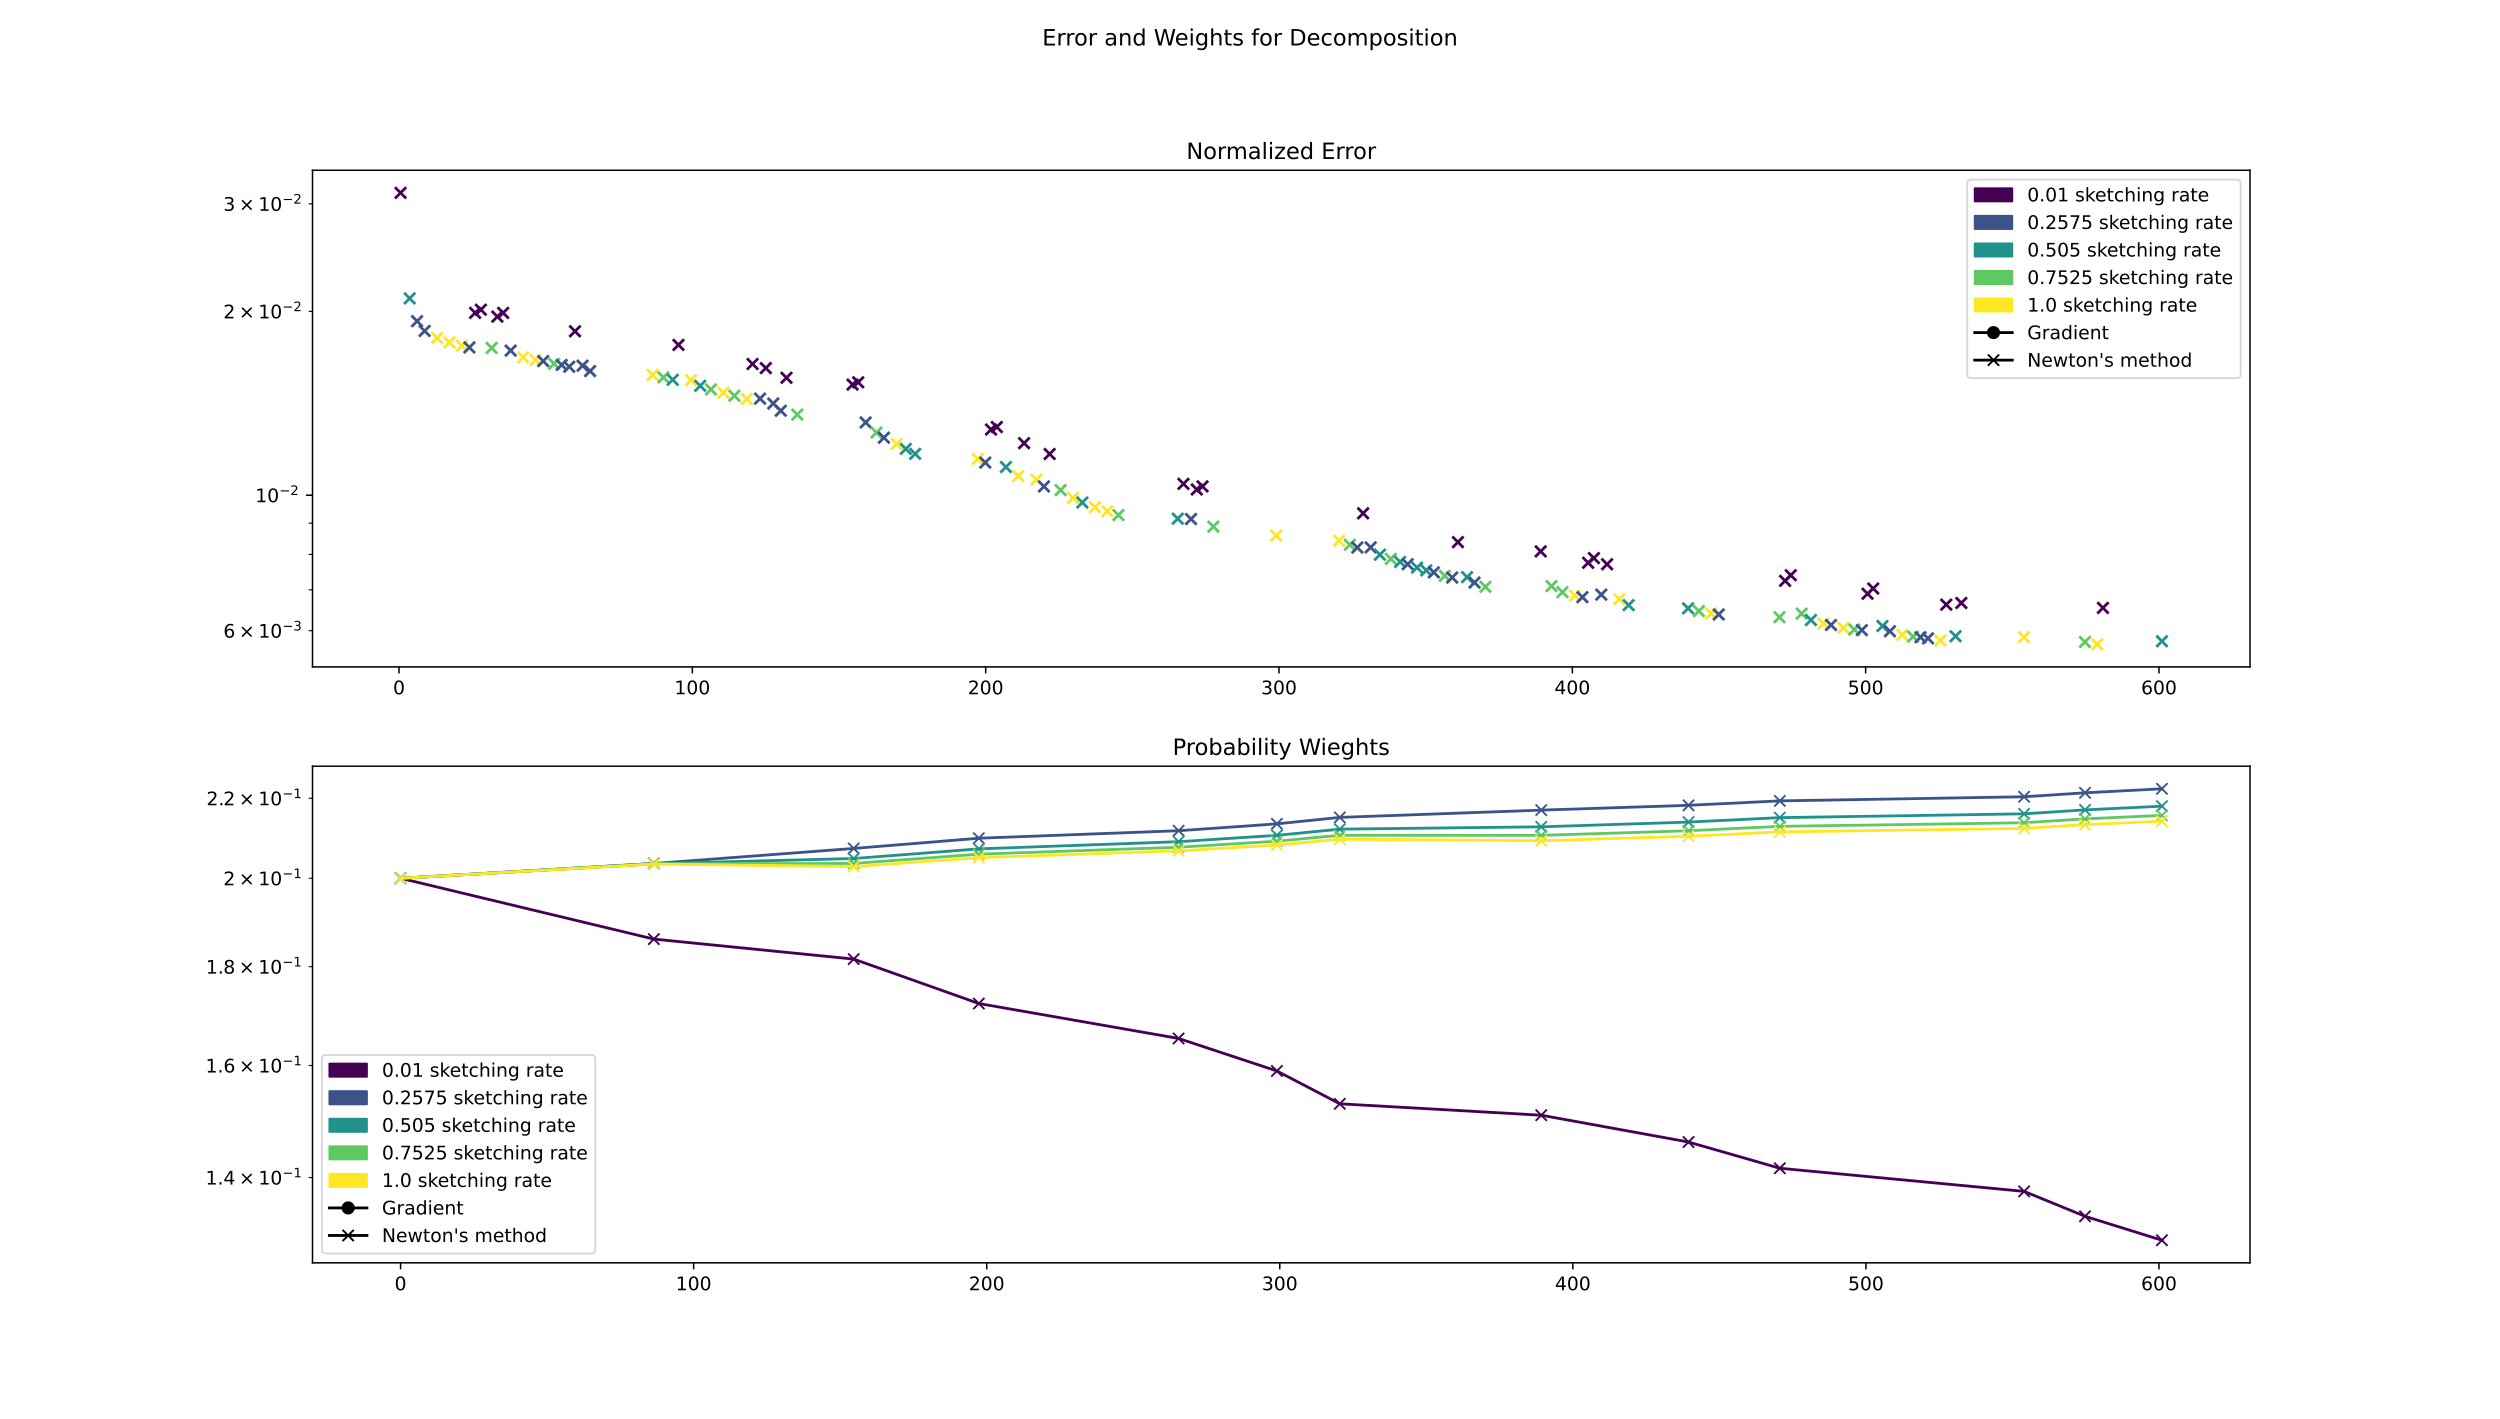 <?xml version="1.0" encoding="utf-8" standalone="no"?>
<!DOCTYPE svg PUBLIC "-//W3C//DTD SVG 1.1//EN"
  "http://www.w3.org/Graphics/SVG/1.1/DTD/svg11.dtd">
<!-- Created with matplotlib (https://matplotlib.org/) -->
<svg height="756pt" version="1.1" viewBox="0 0 1332 756" width="1332pt" xmlns="http://www.w3.org/2000/svg" xmlns:xlink="http://www.w3.org/1999/xlink">
 <defs>
  <style type="text/css">
*{stroke-linecap:butt;stroke-linejoin:round;}
  </style>
 </defs>
 <g id="figure_1">
  <g id="patch_1">
   <path d="M 0 756 
L 1332 756 
L 1332 0 
L 0 0 
z
" style="fill:#ffffff;"/>
  </g>
  <g id="axes_1">
   <g id="patch_2">
    <path d="M 166.5 355.32 
L 1198.8 355.32 
L 1198.8 90.72 
L 166.5 90.72 
z
" style="fill:#ffffff;"/>
   </g>
   <g id="PathCollection_1">
    <defs>
     <path d="M -3 3 
L 3 -3 
M -3 -3 
L 3 3 
" id="mae4957ab92" style="stroke:#440154;stroke-width:1.5;"/>
    </defs>
    <g clip-path="url(#p76b192ba00)">
     <use style="fill:#440154;stroke:#440154;stroke-width:1.5;" x="213.423" xlink:href="#mae4957ab92" y="102.747"/>
    </g>
   </g>
   <g id="PathCollection_2">
    <defs>
     <path d="M -3 3 
L 3 -3 
M -3 -3 
L 3 3 
" id="ma0c0087b00" style="stroke:#21918c;stroke-width:1.5;"/>
    </defs>
    <g clip-path="url(#p76b192ba00)">
     <use style="fill:#21918c;stroke:#21918c;stroke-width:1.5;" x="218.254" xlink:href="#ma0c0087b00" y="158.966"/>
    </g>
   </g>
   <g id="PathCollection_3">
    <defs>
     <path d="M -3 3 
L 3 -3 
M -3 -3 
L 3 3 
" id="mfcda790b64" style="stroke:#3b528b;stroke-width:1.5;"/>
    </defs>
    <g clip-path="url(#p76b192ba00)">
     <use style="fill:#3b528b;stroke:#3b528b;stroke-width:1.5;" x="222.229" xlink:href="#mfcda790b64" y="171.114"/>
    </g>
   </g>
   <g id="PathCollection_4">
    <g clip-path="url(#p76b192ba00)">
     <use style="fill:#3b528b;stroke:#3b528b;stroke-width:1.5;" x="226.244" xlink:href="#mfcda790b64" y="176.336"/>
    </g>
   </g>
   <g id="PathCollection_5">
    <defs>
     <path d="M -3 3 
L 3 -3 
M -3 -3 
L 3 3 
" id="m6bd9c02ca2" style="stroke:#fde725;stroke-width:1.5;"/>
    </defs>
    <g clip-path="url(#p76b192ba00)">
     <use style="fill:#fde725;stroke:#fde725;stroke-width:1.5;" x="232.909" xlink:href="#m6bd9c02ca2" y="180.085"/>
    </g>
   </g>
   <g id="PathCollection_6">
    <g clip-path="url(#p76b192ba00)">
     <use style="fill:#fde725;stroke:#fde725;stroke-width:1.5;" x="239.452" xlink:href="#m6bd9c02ca2" y="182.425"/>
    </g>
   </g>
   <g id="PathCollection_7">
    <g clip-path="url(#p76b192ba00)">
     <use style="fill:#fde725;stroke:#fde725;stroke-width:1.5;" x="246.078" xlink:href="#m6bd9c02ca2" y="184.206"/>
    </g>
   </g>
   <g id="PathCollection_8">
    <g clip-path="url(#p76b192ba00)">
     <use style="fill:#3b528b;stroke:#3b528b;stroke-width:1.5;" x="250.095" xlink:href="#mfcda790b64" y="185.117"/>
    </g>
   </g>
   <g id="PathCollection_9">
    <g clip-path="url(#p76b192ba00)">
     <use style="fill:#440154;stroke:#440154;stroke-width:1.5;" x="253.133" xlink:href="#mae4957ab92" y="166.679"/>
    </g>
   </g>
   <g id="PathCollection_10">
    <g clip-path="url(#p76b192ba00)">
     <use style="fill:#440154;stroke:#440154;stroke-width:1.5;" x="256.204" xlink:href="#mae4957ab92" y="165.028"/>
    </g>
   </g>
   <g id="PathCollection_11">
    <defs>
     <path d="M -3 3 
L 3 -3 
M -3 -3 
L 3 3 
" id="m677621a176" style="stroke:#5ec962;stroke-width:1.5;"/>
    </defs>
    <g clip-path="url(#p76b192ba00)">
     <use style="fill:#5ec962;stroke:#5ec962;stroke-width:1.5;" x="261.953" xlink:href="#m677621a176" y="185.344"/>
    </g>
   </g>
   <g id="PathCollection_12">
    <g clip-path="url(#p76b192ba00)">
     <use style="fill:#440154;stroke:#440154;stroke-width:1.5;" x="264.987" xlink:href="#mae4957ab92" y="168.686"/>
    </g>
   </g>
   <g id="PathCollection_13">
    <g clip-path="url(#p76b192ba00)">
     <use style="fill:#440154;stroke:#440154;stroke-width:1.5;" x="268.073" xlink:href="#mae4957ab92" y="166.725"/>
    </g>
   </g>
   <g id="PathCollection_14">
    <g clip-path="url(#p76b192ba00)">
     <use style="fill:#3b528b;stroke:#3b528b;stroke-width:1.5;" x="272.07" xlink:href="#mfcda790b64" y="186.796"/>
    </g>
   </g>
   <g id="PathCollection_15">
    <g clip-path="url(#p76b192ba00)">
     <use style="fill:#fde725;stroke:#fde725;stroke-width:1.5;" x="278.755" xlink:href="#m6bd9c02ca2" y="190.386"/>
    </g>
   </g>
   <g id="PathCollection_16">
    <g clip-path="url(#p76b192ba00)">
     <use style="fill:#fde725;stroke:#fde725;stroke-width:1.5;" x="285.376" xlink:href="#m6bd9c02ca2" y="191.798"/>
    </g>
   </g>
   <g id="PathCollection_17">
    <g clip-path="url(#p76b192ba00)">
     <use style="fill:#3b528b;stroke:#3b528b;stroke-width:1.5;" x="289.391" xlink:href="#mfcda790b64" y="192.37"/>
    </g>
   </g>
   <g id="PathCollection_18">
    <g clip-path="url(#p76b192ba00)">
     <use style="fill:#5ec962;stroke:#5ec962;stroke-width:1.5;" x="295.22" xlink:href="#m677621a176" y="193.839"/>
    </g>
   </g>
   <g id="PathCollection_19">
    <g clip-path="url(#p76b192ba00)">
     <use style="fill:#3b528b;stroke:#3b528b;stroke-width:1.5;" x="299.238" xlink:href="#mfcda790b64" y="194.418"/>
    </g>
   </g>
   <g id="PathCollection_20">
    <g clip-path="url(#p76b192ba00)">
     <use style="fill:#3b528b;stroke:#3b528b;stroke-width:1.5;" x="303.285" xlink:href="#mfcda790b64" y="195.398"/>
    </g>
   </g>
   <g id="PathCollection_21">
    <g clip-path="url(#p76b192ba00)">
     <use style="fill:#440154;stroke:#440154;stroke-width:1.5;" x="306.357" xlink:href="#mae4957ab92" y="176.501"/>
    </g>
   </g>
   <g id="PathCollection_22">
    <g clip-path="url(#p76b192ba00)">
     <use style="fill:#3b528b;stroke:#3b528b;stroke-width:1.5;" x="310.392" xlink:href="#mfcda790b64" y="194.833"/>
    </g>
   </g>
   <g id="PathCollection_23">
    <g clip-path="url(#p76b192ba00)">
     <use style="fill:#3b528b;stroke:#3b528b;stroke-width:1.5;" x="314.407" xlink:href="#mfcda790b64" y="197.7"/>
    </g>
   </g>
   <g id="PathCollection_24">
    <g clip-path="url(#p76b192ba00)">
     <use style="fill:#fde725;stroke:#fde725;stroke-width:1.5;" x="347.646" xlink:href="#m6bd9c02ca2" y="199.73"/>
    </g>
   </g>
   <g id="PathCollection_25">
    <g clip-path="url(#p76b192ba00)">
     <use style="fill:#5ec962;stroke:#5ec962;stroke-width:1.5;" x="353.482" xlink:href="#m677621a176" y="201.088"/>
    </g>
   </g>
   <g id="PathCollection_26">
    <g clip-path="url(#p76b192ba00)">
     <use style="fill:#21918c;stroke:#21918c;stroke-width:1.5;" x="358.422" xlink:href="#ma0c0087b00" y="202.338"/>
    </g>
   </g>
   <g id="PathCollection_27">
    <g clip-path="url(#p76b192ba00)">
     <use style="fill:#440154;stroke:#440154;stroke-width:1.5;" x="361.478" xlink:href="#mae4957ab92" y="183.763"/>
    </g>
   </g>
   <g id="PathCollection_28">
    <g clip-path="url(#p76b192ba00)">
     <use style="fill:#fde725;stroke:#fde725;stroke-width:1.5;" x="368.161" xlink:href="#m6bd9c02ca2" y="202.52"/>
    </g>
   </g>
   <g id="PathCollection_29">
    <g clip-path="url(#p76b192ba00)">
     <use style="fill:#21918c;stroke:#21918c;stroke-width:1.5;" x="373.065" xlink:href="#ma0c0087b00" y="205.549"/>
    </g>
   </g>
   <g id="PathCollection_30">
    <g clip-path="url(#p76b192ba00)">
     <use style="fill:#5ec962;stroke:#5ec962;stroke-width:1.5;" x="378.786" xlink:href="#m677621a176" y="207.477"/>
    </g>
   </g>
   <g id="PathCollection_31">
    <g clip-path="url(#p76b192ba00)">
     <use style="fill:#fde725;stroke:#fde725;stroke-width:1.5;" x="385.441" xlink:href="#m6bd9c02ca2" y="209.235"/>
    </g>
   </g>
   <g id="PathCollection_32">
    <g clip-path="url(#p76b192ba00)">
     <use style="fill:#5ec962;stroke:#5ec962;stroke-width:1.5;" x="391.258" xlink:href="#m677621a176" y="210.845"/>
    </g>
   </g>
   <g id="PathCollection_33">
    <g clip-path="url(#p76b192ba00)">
     <use style="fill:#fde725;stroke:#fde725;stroke-width:1.5;" x="397.869" xlink:href="#m6bd9c02ca2" y="212.577"/>
    </g>
   </g>
   <g id="PathCollection_34">
    <g clip-path="url(#p76b192ba00)">
     <use style="fill:#440154;stroke:#440154;stroke-width:1.5;" x="400.958" xlink:href="#mae4957ab92" y="193.935"/>
    </g>
   </g>
   <g id="PathCollection_35">
    <g clip-path="url(#p76b192ba00)">
     <use style="fill:#3b528b;stroke:#3b528b;stroke-width:1.5;" x="404.948" xlink:href="#mfcda790b64" y="212.39"/>
    </g>
   </g>
   <g id="PathCollection_36">
    <g clip-path="url(#p76b192ba00)">
     <use style="fill:#440154;stroke:#440154;stroke-width:1.5;" x="408.025" xlink:href="#mae4957ab92" y="196.12"/>
    </g>
   </g>
   <g id="PathCollection_37">
    <g clip-path="url(#p76b192ba00)">
     <use style="fill:#3b528b;stroke:#3b528b;stroke-width:1.5;" x="411.988" xlink:href="#mfcda790b64" y="214.989"/>
    </g>
   </g>
   <g id="PathCollection_38">
    <g clip-path="url(#p76b192ba00)">
     <use style="fill:#3b528b;stroke:#3b528b;stroke-width:1.5;" x="415.991" xlink:href="#mfcda790b64" y="218.844"/>
    </g>
   </g>
   <g id="PathCollection_39">
    <g clip-path="url(#p76b192ba00)">
     <use style="fill:#440154;stroke:#440154;stroke-width:1.5;" x="419.031" xlink:href="#mae4957ab92" y="201.281"/>
    </g>
   </g>
   <g id="PathCollection_40">
    <g clip-path="url(#p76b192ba00)">
     <use style="fill:#5ec962;stroke:#5ec962;stroke-width:1.5;" x="424.788" xlink:href="#m677621a176" y="220.892"/>
    </g>
   </g>
   <g id="PathCollection_41">
    <g clip-path="url(#p76b192ba00)">
     <use style="fill:#440154;stroke:#440154;stroke-width:1.5;" x="454.227" xlink:href="#mae4957ab92" y="204.893"/>
    </g>
   </g>
   <g id="PathCollection_42">
    <g clip-path="url(#p76b192ba00)">
     <use style="fill:#440154;stroke:#440154;stroke-width:1.5;" x="457.258" xlink:href="#mae4957ab92" y="203.704"/>
    </g>
   </g>
   <g id="PathCollection_43">
    <g clip-path="url(#p76b192ba00)">
     <use style="fill:#3b528b;stroke:#3b528b;stroke-width:1.5;" x="461.227" xlink:href="#mfcda790b64" y="225.081"/>
    </g>
   </g>
   <g id="PathCollection_44">
    <g clip-path="url(#p76b192ba00)">
     <use style="fill:#5ec962;stroke:#5ec962;stroke-width:1.5;" x="466.984" xlink:href="#m677621a176" y="230.466"/>
    </g>
   </g>
   <g id="PathCollection_45">
    <g clip-path="url(#p76b192ba00)">
     <use style="fill:#3b528b;stroke:#3b528b;stroke-width:1.5;" x="470.958" xlink:href="#mfcda790b64" y="233.193"/>
    </g>
   </g>
   <g id="PathCollection_46">
    <g clip-path="url(#p76b192ba00)">
     <use style="fill:#fde725;stroke:#fde725;stroke-width:1.5;" x="477.702" xlink:href="#m6bd9c02ca2" y="236.561"/>
    </g>
   </g>
   <g id="PathCollection_47">
    <g clip-path="url(#p76b192ba00)">
     <use style="fill:#21918c;stroke:#21918c;stroke-width:1.5;" x="482.609" xlink:href="#ma0c0087b00" y="239.175"/>
    </g>
   </g>
   <g id="PathCollection_48">
    <g clip-path="url(#p76b192ba00)">
     <use style="fill:#21918c;stroke:#21918c;stroke-width:1.5;" x="487.586" xlink:href="#ma0c0087b00" y="241.81"/>
    </g>
   </g>
   <g id="PathCollection_49">
    <g clip-path="url(#p76b192ba00)">
     <use style="fill:#fde725;stroke:#fde725;stroke-width:1.5;" x="520.95" xlink:href="#m6bd9c02ca2" y="244.549"/>
    </g>
   </g>
   <g id="PathCollection_50">
    <g clip-path="url(#p76b192ba00)">
     <use style="fill:#3b528b;stroke:#3b528b;stroke-width:1.5;" x="524.953" xlink:href="#mfcda790b64" y="246.465"/>
    </g>
   </g>
   <g id="PathCollection_51">
    <g clip-path="url(#p76b192ba00)">
     <use style="fill:#440154;stroke:#440154;stroke-width:1.5;" x="528.018" xlink:href="#mae4957ab92" y="228.842"/>
    </g>
   </g>
   <g id="PathCollection_52">
    <g clip-path="url(#p76b192ba00)">
     <use style="fill:#440154;stroke:#440154;stroke-width:1.5;" x="531.103" xlink:href="#mae4957ab92" y="227.515"/>
    </g>
   </g>
   <g id="PathCollection_53">
    <g clip-path="url(#p76b192ba00)">
     <use style="fill:#21918c;stroke:#21918c;stroke-width:1.5;" x="535.961" xlink:href="#ma0c0087b00" y="248.823"/>
    </g>
   </g>
   <g id="PathCollection_54">
    <g clip-path="url(#p76b192ba00)">
     <use style="fill:#fde725;stroke:#fde725;stroke-width:1.5;" x="542.562" xlink:href="#m6bd9c02ca2" y="253.647"/>
    </g>
   </g>
   <g id="PathCollection_55">
    <g clip-path="url(#p76b192ba00)">
     <use style="fill:#440154;stroke:#440154;stroke-width:1.5;" x="545.632" xlink:href="#mae4957ab92" y="236.112"/>
    </g>
   </g>
   <g id="PathCollection_56">
    <g clip-path="url(#p76b192ba00)">
     <use style="fill:#fde725;stroke:#fde725;stroke-width:1.5;" x="552.214" xlink:href="#m6bd9c02ca2" y="255.555"/>
    </g>
   </g>
   <g id="PathCollection_57">
    <g clip-path="url(#p76b192ba00)">
     <use style="fill:#3b528b;stroke:#3b528b;stroke-width:1.5;" x="556.21" xlink:href="#mfcda790b64" y="259.182"/>
    </g>
   </g>
   <g id="PathCollection_58">
    <g clip-path="url(#p76b192ba00)">
     <use style="fill:#440154;stroke:#440154;stroke-width:1.5;" x="559.253" xlink:href="#mae4957ab92" y="241.889"/>
    </g>
   </g>
   <g id="PathCollection_59">
    <g clip-path="url(#p76b192ba00)">
     <use style="fill:#5ec962;stroke:#5ec962;stroke-width:1.5;" x="565.094" xlink:href="#m677621a176" y="261.145"/>
    </g>
   </g>
   <g id="PathCollection_60">
    <g clip-path="url(#p76b192ba00)">
     <use style="fill:#fde725;stroke:#fde725;stroke-width:1.5;" x="571.718" xlink:href="#m6bd9c02ca2" y="265.34"/>
    </g>
   </g>
   <g id="PathCollection_61">
    <g clip-path="url(#p76b192ba00)">
     <use style="fill:#21918c;stroke:#21918c;stroke-width:1.5;" x="576.668" xlink:href="#ma0c0087b00" y="267.742"/>
    </g>
   </g>
   <g id="PathCollection_62">
    <g clip-path="url(#p76b192ba00)">
     <use style="fill:#fde725;stroke:#fde725;stroke-width:1.5;" x="583.369" xlink:href="#m6bd9c02ca2" y="270.216"/>
    </g>
   </g>
   <g id="PathCollection_63">
    <g clip-path="url(#p76b192ba00)">
     <use style="fill:#fde725;stroke:#fde725;stroke-width:1.5;" x="590.023" xlink:href="#m6bd9c02ca2" y="272.407"/>
    </g>
   </g>
   <g id="PathCollection_64">
    <g clip-path="url(#p76b192ba00)">
     <use style="fill:#5ec962;stroke:#5ec962;stroke-width:1.5;" x="595.889" xlink:href="#m677621a176" y="274.447"/>
    </g>
   </g>
   <g id="PathCollection_65">
    <g clip-path="url(#p76b192ba00)">
     <use style="fill:#21918c;stroke:#21918c;stroke-width:1.5;" x="627.494" xlink:href="#ma0c0087b00" y="276.353"/>
    </g>
   </g>
   <g id="PathCollection_66">
    <g clip-path="url(#p76b192ba00)">
     <use style="fill:#440154;stroke:#440154;stroke-width:1.5;" x="630.543" xlink:href="#mae4957ab92" y="257.784"/>
    </g>
   </g>
   <g id="PathCollection_67">
    <g clip-path="url(#p76b192ba00)">
     <use style="fill:#3b528b;stroke:#3b528b;stroke-width:1.5;" x="634.567" xlink:href="#mfcda790b64" y="276.539"/>
    </g>
   </g>
   <g id="PathCollection_68">
    <g clip-path="url(#p76b192ba00)">
     <use style="fill:#440154;stroke:#440154;stroke-width:1.5;" x="637.648" xlink:href="#mae4957ab92" y="260.787"/>
    </g>
   </g>
   <g id="PathCollection_69">
    <g clip-path="url(#p76b192ba00)">
     <use style="fill:#440154;stroke:#440154;stroke-width:1.5;" x="640.697" xlink:href="#mae4957ab92" y="259.149"/>
    </g>
   </g>
   <g id="PathCollection_70">
    <g clip-path="url(#p76b192ba00)">
     <use style="fill:#5ec962;stroke:#5ec962;stroke-width:1.5;" x="646.466" xlink:href="#m677621a176" y="280.602"/>
    </g>
   </g>
   <g id="PathCollection_71">
    <g clip-path="url(#p76b192ba00)">
     <use style="fill:#fde725;stroke:#fde725;stroke-width:1.5;" x="679.906" xlink:href="#m6bd9c02ca2" y="285.327"/>
    </g>
   </g>
   <g id="PathCollection_72">
    <g clip-path="url(#p76b192ba00)">
     <use style="fill:#fde725;stroke:#fde725;stroke-width:1.5;" x="713.45" xlink:href="#m6bd9c02ca2" y="288.071"/>
    </g>
   </g>
   <g id="PathCollection_73">
    <g clip-path="url(#p76b192ba00)">
     <use style="fill:#5ec962;stroke:#5ec962;stroke-width:1.5;" x="719.181" xlink:href="#m677621a176" y="290.253"/>
    </g>
   </g>
   <g id="PathCollection_74">
    <g clip-path="url(#p76b192ba00)">
     <use style="fill:#3b528b;stroke:#3b528b;stroke-width:1.5;" x="723.165" xlink:href="#mfcda790b64" y="291.721"/>
    </g>
   </g>
   <g id="PathCollection_75">
    <g clip-path="url(#p76b192ba00)">
     <use style="fill:#440154;stroke:#440154;stroke-width:1.5;" x="726.269" xlink:href="#mae4957ab92" y="273.483"/>
    </g>
   </g>
   <g id="PathCollection_76">
    <g clip-path="url(#p76b192ba00)">
     <use style="fill:#3b528b;stroke:#3b528b;stroke-width:1.5;" x="730.273" xlink:href="#mfcda790b64" y="291.641"/>
    </g>
   </g>
   <g id="PathCollection_77">
    <g clip-path="url(#p76b192ba00)">
     <use style="fill:#21918c;stroke:#21918c;stroke-width:1.5;" x="735.199" xlink:href="#ma0c0087b00" y="295.539"/>
    </g>
   </g>
   <g id="PathCollection_78">
    <g clip-path="url(#p76b192ba00)">
     <use style="fill:#5ec962;stroke:#5ec962;stroke-width:1.5;" x="741.021" xlink:href="#m677621a176" y="297.756"/>
    </g>
   </g>
   <g id="PathCollection_79">
    <g clip-path="url(#p76b192ba00)">
     <use style="fill:#21918c;stroke:#21918c;stroke-width:1.5;" x="745.98" xlink:href="#ma0c0087b00" y="299.388"/>
    </g>
   </g>
   <g id="PathCollection_80">
    <g clip-path="url(#p76b192ba00)">
     <use style="fill:#3b528b;stroke:#3b528b;stroke-width:1.5;" x="750.018" xlink:href="#mfcda790b64" y="300.606"/>
    </g>
   </g>
   <g id="PathCollection_81">
    <g clip-path="url(#p76b192ba00)">
     <use style="fill:#21918c;stroke:#21918c;stroke-width:1.5;" x="754.996" xlink:href="#ma0c0087b00" y="302.42"/>
    </g>
   </g>
   <g id="PathCollection_82">
    <g clip-path="url(#p76b192ba00)">
     <use style="fill:#21918c;stroke:#21918c;stroke-width:1.5;" x="759.922" xlink:href="#ma0c0087b00" y="303.906"/>
    </g>
   </g>
   <g id="PathCollection_83">
    <g clip-path="url(#p76b192ba00)">
     <use style="fill:#3b528b;stroke:#3b528b;stroke-width:1.5;" x="763.933" xlink:href="#mfcda790b64" y="304.963"/>
    </g>
   </g>
   <g id="PathCollection_84">
    <g clip-path="url(#p76b192ba00)">
     <use style="fill:#5ec962;stroke:#5ec962;stroke-width:1.5;" x="769.788" xlink:href="#m677621a176" y="306.803"/>
    </g>
   </g>
   <g id="PathCollection_85">
    <g clip-path="url(#p76b192ba00)">
     <use style="fill:#3b528b;stroke:#3b528b;stroke-width:1.5;" x="773.721" xlink:href="#mfcda790b64" y="307.716"/>
    </g>
   </g>
   <g id="PathCollection_86">
    <g clip-path="url(#p76b192ba00)">
     <use style="fill:#440154;stroke:#440154;stroke-width:1.5;" x="776.785" xlink:href="#mae4957ab92" y="288.844"/>
    </g>
   </g>
   <g id="PathCollection_87">
    <g clip-path="url(#p76b192ba00)">
     <use style="fill:#21918c;stroke:#21918c;stroke-width:1.5;" x="781.644" xlink:href="#ma0c0087b00" y="307.492"/>
    </g>
   </g>
   <g id="PathCollection_88">
    <g clip-path="url(#p76b192ba00)">
     <use style="fill:#3b528b;stroke:#3b528b;stroke-width:1.5;" x="785.63" xlink:href="#mfcda790b64" y="310.38"/>
    </g>
   </g>
   <g id="PathCollection_89">
    <g clip-path="url(#p76b192ba00)">
     <use style="fill:#5ec962;stroke:#5ec962;stroke-width:1.5;" x="791.42" xlink:href="#m677621a176" y="312.644"/>
    </g>
   </g>
   <g id="PathCollection_90">
    <g clip-path="url(#p76b192ba00)">
     <use style="fill:#440154;stroke:#440154;stroke-width:1.5;" x="820.874" xlink:href="#mae4957ab92" y="293.773"/>
    </g>
   </g>
   <g id="PathCollection_91">
    <g clip-path="url(#p76b192ba00)">
     <use style="fill:#5ec962;stroke:#5ec962;stroke-width:1.5;" x="826.624" xlink:href="#m677621a176" y="312.265"/>
    </g>
   </g>
   <g id="PathCollection_92">
    <g clip-path="url(#p76b192ba00)">
     <use style="fill:#5ec962;stroke:#5ec962;stroke-width:1.5;" x="832.451" xlink:href="#m677621a176" y="315.507"/>
    </g>
   </g>
   <g id="PathCollection_93">
    <g clip-path="url(#p76b192ba00)">
     <use style="fill:#fde725;stroke:#fde725;stroke-width:1.5;" x="839.082" xlink:href="#m6bd9c02ca2" y="317.321"/>
    </g>
   </g>
   <g id="PathCollection_94">
    <g clip-path="url(#p76b192ba00)">
     <use style="fill:#3b528b;stroke:#3b528b;stroke-width:1.5;" x="843.103" xlink:href="#mfcda790b64" y="318.162"/>
    </g>
   </g>
   <g id="PathCollection_95">
    <g clip-path="url(#p76b192ba00)">
     <use style="fill:#440154;stroke:#440154;stroke-width:1.5;" x="846.159" xlink:href="#mae4957ab92" y="299.837"/>
    </g>
   </g>
   <g id="PathCollection_96">
    <g clip-path="url(#p76b192ba00)">
     <use style="fill:#440154;stroke:#440154;stroke-width:1.5;" x="849.231" xlink:href="#mae4957ab92" y="297.358"/>
    </g>
   </g>
   <g id="PathCollection_97">
    <g clip-path="url(#p76b192ba00)">
     <use style="fill:#3b528b;stroke:#3b528b;stroke-width:1.5;" x="853.168" xlink:href="#mfcda790b64" y="316.816"/>
    </g>
   </g>
   <g id="PathCollection_98">
    <g clip-path="url(#p76b192ba00)">
     <use style="fill:#440154;stroke:#440154;stroke-width:1.5;" x="856.252" xlink:href="#mae4957ab92" y="300.629"/>
    </g>
   </g>
   <g id="PathCollection_99">
    <g clip-path="url(#p76b192ba00)">
     <use style="fill:#fde725;stroke:#fde725;stroke-width:1.5;" x="862.826" xlink:href="#m6bd9c02ca2" y="319.239"/>
    </g>
   </g>
   <g id="PathCollection_100">
    <g clip-path="url(#p76b192ba00)">
     <use style="fill:#21918c;stroke:#21918c;stroke-width:1.5;" x="867.728" xlink:href="#ma0c0087b00" y="322.399"/>
    </g>
   </g>
   <g id="PathCollection_101">
    <g clip-path="url(#p76b192ba00)">
     <use style="fill:#21918c;stroke:#21918c;stroke-width:1.5;" x="899.416" xlink:href="#ma0c0087b00" y="324.105"/>
    </g>
   </g>
   <g id="PathCollection_102">
    <g clip-path="url(#p76b192ba00)">
     <use style="fill:#5ec962;stroke:#5ec962;stroke-width:1.5;" x="905.164" xlink:href="#m677621a176" y="325.577"/>
    </g>
   </g>
   <g id="PathCollection_103">
    <g clip-path="url(#p76b192ba00)">
     <use style="fill:#fde725;stroke:#fde725;stroke-width:1.5;" x="911.722" xlink:href="#m6bd9c02ca2" y="326.836"/>
    </g>
   </g>
   <g id="PathCollection_104">
    <g clip-path="url(#p76b192ba00)">
     <use style="fill:#3b528b;stroke:#3b528b;stroke-width:1.5;" x="915.733" xlink:href="#mfcda790b64" y="327.386"/>
    </g>
   </g>
   <g id="PathCollection_105">
    <g clip-path="url(#p76b192ba00)">
     <use style="fill:#5ec962;stroke:#5ec962;stroke-width:1.5;" x="948.103" xlink:href="#m677621a176" y="328.851"/>
    </g>
   </g>
   <g id="PathCollection_106">
    <g clip-path="url(#p76b192ba00)">
     <use style="fill:#440154;stroke:#440154;stroke-width:1.5;" x="951.089" xlink:href="#mae4957ab92" y="309.472"/>
    </g>
   </g>
   <g id="PathCollection_107">
    <g clip-path="url(#p76b192ba00)">
     <use style="fill:#440154;stroke:#440154;stroke-width:1.5;" x="954.119" xlink:href="#mae4957ab92" y="306.485"/>
    </g>
   </g>
   <g id="PathCollection_108">
    <g clip-path="url(#p76b192ba00)">
     <use style="fill:#5ec962;stroke:#5ec962;stroke-width:1.5;" x="959.916" xlink:href="#m677621a176" y="326.932"/>
    </g>
   </g>
   <g id="PathCollection_109">
    <g clip-path="url(#p76b192ba00)">
     <use style="fill:#21918c;stroke:#21918c;stroke-width:1.5;" x="964.871" xlink:href="#ma0c0087b00" y="330.348"/>
    </g>
   </g>
   <g id="PathCollection_110">
    <g clip-path="url(#p76b192ba00)">
     <use style="fill:#fde725;stroke:#fde725;stroke-width:1.5;" x="971.561" xlink:href="#m6bd9c02ca2" y="332.249"/>
    </g>
   </g>
   <g id="PathCollection_111">
    <g clip-path="url(#p76b192ba00)">
     <use style="fill:#3b528b;stroke:#3b528b;stroke-width:1.5;" x="975.552" xlink:href="#mfcda790b64" y="332.99"/>
    </g>
   </g>
   <g id="PathCollection_112">
    <g clip-path="url(#p76b192ba00)">
     <use style="fill:#fde725;stroke:#fde725;stroke-width:1.5;" x="982.183" xlink:href="#m6bd9c02ca2" y="334.52"/>
    </g>
   </g>
   <g id="PathCollection_113">
    <g clip-path="url(#p76b192ba00)">
     <use style="fill:#5ec962;stroke:#5ec962;stroke-width:1.5;" x="987.988" xlink:href="#m677621a176" y="335.414"/>
    </g>
   </g>
   <g id="PathCollection_114">
    <g clip-path="url(#p76b192ba00)">
     <use style="fill:#3b528b;stroke:#3b528b;stroke-width:1.5;" x="991.992" xlink:href="#mfcda790b64" y="335.726"/>
    </g>
   </g>
   <g id="PathCollection_115">
    <g clip-path="url(#p76b192ba00)">
     <use style="fill:#440154;stroke:#440154;stroke-width:1.5;" x="995.023" xlink:href="#mae4957ab92" y="316.337"/>
    </g>
   </g>
   <g id="PathCollection_116">
    <g clip-path="url(#p76b192ba00)">
     <use style="fill:#440154;stroke:#440154;stroke-width:1.5;" x="998.048" xlink:href="#mae4957ab92" y="313.566"/>
    </g>
   </g>
   <g id="PathCollection_117">
    <g clip-path="url(#p76b192ba00)">
     <use style="fill:#21918c;stroke:#21918c;stroke-width:1.5;" x="1002.954" xlink:href="#ma0c0087b00" y="333.541"/>
    </g>
   </g>
   <g id="PathCollection_118">
    <g clip-path="url(#p76b192ba00)">
     <use style="fill:#3b528b;stroke:#3b528b;stroke-width:1.5;" x="1006.946" xlink:href="#mfcda790b64" y="336.331"/>
    </g>
   </g>
   <g id="PathCollection_119">
    <g clip-path="url(#p76b192ba00)">
     <use style="fill:#fde725;stroke:#fde725;stroke-width:1.5;" x="1013.529" xlink:href="#m6bd9c02ca2" y="338.235"/>
    </g>
   </g>
   <g id="PathCollection_120">
    <g clip-path="url(#p76b192ba00)">
     <use style="fill:#5ec962;stroke:#5ec962;stroke-width:1.5;" x="1019.283" xlink:href="#m677621a176" y="339.208"/>
    </g>
   </g>
   <g id="PathCollection_121">
    <g clip-path="url(#p76b192ba00)">
     <use style="fill:#3b528b;stroke:#3b528b;stroke-width:1.5;" x="1023.262" xlink:href="#mfcda790b64" y="339.508"/>
    </g>
   </g>
   <g id="PathCollection_122">
    <g clip-path="url(#p76b192ba00)">
     <use style="fill:#3b528b;stroke:#3b528b;stroke-width:1.5;" x="1027.228" xlink:href="#mfcda790b64" y="340.107"/>
    </g>
   </g>
   <g id="PathCollection_123">
    <g clip-path="url(#p76b192ba00)">
     <use style="fill:#fde725;stroke:#fde725;stroke-width:1.5;" x="1033.87" xlink:href="#m6bd9c02ca2" y="341.261"/>
    </g>
   </g>
   <g id="PathCollection_124">
    <g clip-path="url(#p76b192ba00)">
     <use style="fill:#440154;stroke:#440154;stroke-width:1.5;" x="1036.968" xlink:href="#mae4957ab92" y="322.143"/>
    </g>
   </g>
   <g id="PathCollection_125">
    <g clip-path="url(#p76b192ba00)">
     <use style="fill:#21918c;stroke:#21918c;stroke-width:1.5;" x="1041.919" xlink:href="#ma0c0087b00" y="338.994"/>
    </g>
   </g>
   <g id="PathCollection_126">
    <g clip-path="url(#p76b192ba00)">
     <use style="fill:#440154;stroke:#440154;stroke-width:1.5;" x="1044.995" xlink:href="#mae4957ab92" y="321.257"/>
    </g>
   </g>
   <g id="PathCollection_127">
    <g clip-path="url(#p76b192ba00)">
     <use style="fill:#fde725;stroke:#fde725;stroke-width:1.5;" x="1078.378" xlink:href="#m6bd9c02ca2" y="339.441"/>
    </g>
   </g>
   <g id="PathCollection_128">
    <g clip-path="url(#p76b192ba00)">
     <use style="fill:#5ec962;stroke:#5ec962;stroke-width:1.5;" x="1110.862" xlink:href="#m677621a176" y="342.048"/>
    </g>
   </g>
   <g id="PathCollection_129">
    <g clip-path="url(#p76b192ba00)">
     <use style="fill:#fde725;stroke:#fde725;stroke-width:1.5;" x="1117.413" xlink:href="#m6bd9c02ca2" y="343.293"/>
    </g>
   </g>
   <g id="PathCollection_130">
    <g clip-path="url(#p76b192ba00)">
     <use style="fill:#440154;stroke:#440154;stroke-width:1.5;" x="1120.451" xlink:href="#mae4957ab92" y="323.879"/>
    </g>
   </g>
   <g id="PathCollection_131">
    <g clip-path="url(#p76b192ba00)">
     <use style="fill:#21918c;stroke:#21918c;stroke-width:1.5;" x="1151.877" xlink:href="#ma0c0087b00" y="341.657"/>
    </g>
   </g>
   <g id="matplotlib.axis_1">
    <g id="xtick_1">
     <g id="line2d_1">
      <defs>
       <path d="M 0 0 
L 0 3.5 
" id="md337d252dc" style="stroke:#000000;stroke-width:0.8;"/>
      </defs>
      <g>
       <use style="stroke:#000000;stroke-width:0.8;" x="212.592" xlink:href="#md337d252dc" y="355.32"/>
      </g>
     </g>
     <g id="text_1">
      <!-- 0 -->
      <defs>
       <path d="M 31.781 66.406 
Q 24.172 66.406 20.328 58.906 
Q 16.5 51.422 16.5 36.375 
Q 16.5 21.391 20.328 13.891 
Q 24.172 6.391 31.781 6.391 
Q 39.453 6.391 43.281 13.891 
Q 47.125 21.391 47.125 36.375 
Q 47.125 51.422 43.281 58.906 
Q 39.453 66.406 31.781 66.406 
z
M 31.781 74.219 
Q 44.047 74.219 50.516 64.516 
Q 56.984 54.828 56.984 36.375 
Q 56.984 17.969 50.516 8.266 
Q 44.047 -1.422 31.781 -1.422 
Q 19.531 -1.422 13.062 8.266 
Q 6.594 17.969 6.594 36.375 
Q 6.594 54.828 13.062 64.516 
Q 19.531 74.219 31.781 74.219 
z
" id="DejaVuSans-48"/>
      </defs>
      <g transform="translate(209.41 369.918)scale(0.1 -0.1)">
       <use xlink:href="#DejaVuSans-48"/>
      </g>
     </g>
    </g>
    <g id="xtick_2">
     <g id="line2d_2">
      <g>
       <use style="stroke:#000000;stroke-width:0.8;" x="368.877" xlink:href="#md337d252dc" y="355.32"/>
      </g>
     </g>
     <g id="text_2">
      <!-- 100 -->
      <defs>
       <path d="M 12.406 8.297 
L 28.516 8.297 
L 28.516 63.922 
L 10.984 60.406 
L 10.984 69.391 
L 28.422 72.906 
L 38.281 72.906 
L 38.281 8.297 
L 54.391 8.297 
L 54.391 0 
L 12.406 0 
z
" id="DejaVuSans-49"/>
      </defs>
      <g transform="translate(359.333 369.918)scale(0.1 -0.1)">
       <use xlink:href="#DejaVuSans-49"/>
       <use x="63.623" xlink:href="#DejaVuSans-48"/>
       <use x="127.246" xlink:href="#DejaVuSans-48"/>
      </g>
     </g>
    </g>
    <g id="xtick_3">
     <g id="line2d_3">
      <g>
       <use style="stroke:#000000;stroke-width:0.8;" x="525.163" xlink:href="#md337d252dc" y="355.32"/>
      </g>
     </g>
     <g id="text_3">
      <!-- 200 -->
      <defs>
       <path d="M 19.188 8.297 
L 53.609 8.297 
L 53.609 0 
L 7.328 0 
L 7.328 8.297 
Q 12.938 14.109 22.625 23.891 
Q 32.328 33.688 34.812 36.531 
Q 39.547 41.844 41.422 45.531 
Q 43.312 49.219 43.312 52.781 
Q 43.312 58.594 39.234 62.25 
Q 35.156 65.922 28.609 65.922 
Q 23.969 65.922 18.812 64.312 
Q 13.672 62.703 7.812 59.422 
L 7.812 69.391 
Q 13.766 71.781 18.938 73 
Q 24.125 74.219 28.422 74.219 
Q 39.75 74.219 46.484 68.547 
Q 53.219 62.891 53.219 53.422 
Q 53.219 48.922 51.531 44.891 
Q 49.859 40.875 45.406 35.406 
Q 44.188 33.984 37.641 27.219 
Q 31.109 20.453 19.188 8.297 
z
" id="DejaVuSans-50"/>
      </defs>
      <g transform="translate(515.619 369.918)scale(0.1 -0.1)">
       <use xlink:href="#DejaVuSans-50"/>
       <use x="63.623" xlink:href="#DejaVuSans-48"/>
       <use x="127.246" xlink:href="#DejaVuSans-48"/>
      </g>
     </g>
    </g>
    <g id="xtick_4">
     <g id="line2d_4">
      <g>
       <use style="stroke:#000000;stroke-width:0.8;" x="681.449" xlink:href="#md337d252dc" y="355.32"/>
      </g>
     </g>
     <g id="text_4">
      <!-- 300 -->
      <defs>
       <path d="M 40.578 39.312 
Q 47.656 37.797 51.625 33 
Q 55.609 28.219 55.609 21.188 
Q 55.609 10.406 48.188 4.484 
Q 40.766 -1.422 27.094 -1.422 
Q 22.516 -1.422 17.656 -0.516 
Q 12.797 0.391 7.625 2.203 
L 7.625 11.719 
Q 11.719 9.328 16.594 8.109 
Q 21.484 6.891 26.812 6.891 
Q 36.078 6.891 40.938 10.547 
Q 45.797 14.203 45.797 21.188 
Q 45.797 27.641 41.281 31.266 
Q 36.766 34.906 28.719 34.906 
L 20.219 34.906 
L 20.219 43.016 
L 29.109 43.016 
Q 36.375 43.016 40.234 45.922 
Q 44.094 48.828 44.094 54.297 
Q 44.094 59.906 40.109 62.906 
Q 36.141 65.922 28.719 65.922 
Q 24.656 65.922 20.016 65.031 
Q 15.375 64.156 9.812 62.312 
L 9.812 71.094 
Q 15.438 72.656 20.344 73.438 
Q 25.25 74.219 29.594 74.219 
Q 40.828 74.219 47.359 69.109 
Q 53.906 64.016 53.906 55.328 
Q 53.906 49.266 50.438 45.094 
Q 46.969 40.922 40.578 39.312 
z
" id="DejaVuSans-51"/>
      </defs>
      <g transform="translate(671.905 369.918)scale(0.1 -0.1)">
       <use xlink:href="#DejaVuSans-51"/>
       <use x="63.623" xlink:href="#DejaVuSans-48"/>
       <use x="127.246" xlink:href="#DejaVuSans-48"/>
      </g>
     </g>
    </g>
    <g id="xtick_5">
     <g id="line2d_5">
      <g>
       <use style="stroke:#000000;stroke-width:0.8;" x="837.734" xlink:href="#md337d252dc" y="355.32"/>
      </g>
     </g>
     <g id="text_5">
      <!-- 400 -->
      <defs>
       <path d="M 37.797 64.312 
L 12.891 25.391 
L 37.797 25.391 
z
M 35.203 72.906 
L 47.609 72.906 
L 47.609 25.391 
L 58.016 25.391 
L 58.016 17.188 
L 47.609 17.188 
L 47.609 0 
L 37.797 0 
L 37.797 17.188 
L 4.891 17.188 
L 4.891 26.703 
z
" id="DejaVuSans-52"/>
      </defs>
      <g transform="translate(828.19 369.918)scale(0.1 -0.1)">
       <use xlink:href="#DejaVuSans-52"/>
       <use x="63.623" xlink:href="#DejaVuSans-48"/>
       <use x="127.246" xlink:href="#DejaVuSans-48"/>
      </g>
     </g>
    </g>
    <g id="xtick_6">
     <g id="line2d_6">
      <g>
       <use style="stroke:#000000;stroke-width:0.8;" x="994.02" xlink:href="#md337d252dc" y="355.32"/>
      </g>
     </g>
     <g id="text_6">
      <!-- 500 -->
      <defs>
       <path d="M 10.797 72.906 
L 49.516 72.906 
L 49.516 64.594 
L 19.828 64.594 
L 19.828 46.734 
Q 21.969 47.469 24.109 47.828 
Q 26.266 48.188 28.422 48.188 
Q 40.625 48.188 47.75 41.5 
Q 54.891 34.812 54.891 23.391 
Q 54.891 11.625 47.562 5.094 
Q 40.234 -1.422 26.906 -1.422 
Q 22.312 -1.422 17.547 -0.641 
Q 12.797 0.141 7.719 1.703 
L 7.719 11.625 
Q 12.109 9.234 16.797 8.062 
Q 21.484 6.891 26.703 6.891 
Q 35.156 6.891 40.078 11.328 
Q 45.016 15.766 45.016 23.391 
Q 45.016 31 40.078 35.438 
Q 35.156 39.891 26.703 39.891 
Q 22.75 39.891 18.812 39.016 
Q 14.891 38.141 10.797 36.281 
z
" id="DejaVuSans-53"/>
      </defs>
      <g transform="translate(984.476 369.918)scale(0.1 -0.1)">
       <use xlink:href="#DejaVuSans-53"/>
       <use x="63.623" xlink:href="#DejaVuSans-48"/>
       <use x="127.246" xlink:href="#DejaVuSans-48"/>
      </g>
     </g>
    </g>
    <g id="xtick_7">
     <g id="line2d_7">
      <g>
       <use style="stroke:#000000;stroke-width:0.8;" x="1150.306" xlink:href="#md337d252dc" y="355.32"/>
      </g>
     </g>
     <g id="text_7">
      <!-- 600 -->
      <defs>
       <path d="M 33.016 40.375 
Q 26.375 40.375 22.484 35.828 
Q 18.609 31.297 18.609 23.391 
Q 18.609 15.531 22.484 10.953 
Q 26.375 6.391 33.016 6.391 
Q 39.656 6.391 43.531 10.953 
Q 47.406 15.531 47.406 23.391 
Q 47.406 31.297 43.531 35.828 
Q 39.656 40.375 33.016 40.375 
z
M 52.594 71.297 
L 52.594 62.312 
Q 48.875 64.062 45.094 64.984 
Q 41.312 65.922 37.594 65.922 
Q 27.828 65.922 22.672 59.328 
Q 17.531 52.734 16.797 39.406 
Q 19.672 43.656 24.016 45.922 
Q 28.375 48.188 33.594 48.188 
Q 44.578 48.188 50.953 41.516 
Q 57.328 34.859 57.328 23.391 
Q 57.328 12.156 50.688 5.359 
Q 44.047 -1.422 33.016 -1.422 
Q 20.359 -1.422 13.672 8.266 
Q 6.984 17.969 6.984 36.375 
Q 6.984 53.656 15.188 63.938 
Q 23.391 74.219 37.203 74.219 
Q 40.922 74.219 44.703 73.484 
Q 48.484 72.75 52.594 71.297 
z
" id="DejaVuSans-54"/>
      </defs>
      <g transform="translate(1140.762 369.918)scale(0.1 -0.1)">
       <use xlink:href="#DejaVuSans-54"/>
       <use x="63.623" xlink:href="#DejaVuSans-48"/>
       <use x="127.246" xlink:href="#DejaVuSans-48"/>
      </g>
     </g>
    </g>
   </g>
   <g id="matplotlib.axis_2">
    <g id="ytick_1">
     <g id="line2d_8">
      <defs>
       <path d="M 0 0 
L -3.5 0 
" id="m7fb781926a" style="stroke:#000000;stroke-width:0.8;"/>
      </defs>
      <g>
       <use style="stroke:#000000;stroke-width:0.8;" x="166.5" xlink:href="#m7fb781926a" y="263.855"/>
      </g>
     </g>
     <g id="text_8">
      <!-- $\mathdefault{10^{-2}}$ -->
      <defs>
       <path d="M 10.594 35.5 
L 73.188 35.5 
L 73.188 27.203 
L 10.594 27.203 
z
" id="DejaVuSans-8722"/>
      </defs>
      <g transform="translate(136 267.654)scale(0.1 -0.1)">
       <use transform="translate(0 0.766)" xlink:href="#DejaVuSans-49"/>
       <use transform="translate(63.623 0.766)" xlink:href="#DejaVuSans-48"/>
       <use transform="translate(128.203 39.047)scale(0.7)" xlink:href="#DejaVuSans-8722"/>
       <use transform="translate(186.855 39.047)scale(0.7)" xlink:href="#DejaVuSans-50"/>
      </g>
     </g>
    </g>
    <g id="ytick_2">
     <g id="line2d_9">
      <defs>
       <path d="M 0 0 
L -2 0 
" id="m2331d32df5" style="stroke:#000000;stroke-width:0.6;"/>
      </defs>
      <g>
       <use style="stroke:#000000;stroke-width:0.6;" x="166.5" xlink:href="#m2331d32df5" y="336.041"/>
      </g>
     </g>
     <g id="text_9">
      <!-- $\mathdefault{6\times10^{-3}}$ -->
      <defs>
       <path d="M 70.125 53.719 
L 47.797 31.297 
L 70.125 8.984 
L 64.312 3.078 
L 41.891 25.484 
L 19.484 3.078 
L 13.719 8.984 
L 35.984 31.297 
L 13.719 53.719 
L 19.484 59.625 
L 41.891 37.203 
L 64.312 59.625 
z
" id="DejaVuSans-215"/>
      </defs>
      <g transform="translate(119 339.84)scale(0.1 -0.1)">
       <use transform="translate(0 0.766)" xlink:href="#DejaVuSans-54"/>
       <use transform="translate(83.105 0.766)" xlink:href="#DejaVuSans-215"/>
       <use transform="translate(186.377 0.766)" xlink:href="#DejaVuSans-49"/>
       <use transform="translate(250 0.766)" xlink:href="#DejaVuSans-48"/>
       <use transform="translate(314.58 39.047)scale(0.7)" xlink:href="#DejaVuSans-8722"/>
       <use transform="translate(373.232 39.047)scale(0.7)" xlink:href="#DejaVuSans-51"/>
      </g>
     </g>
    </g>
    <g id="ytick_3">
     <g id="line2d_10">
      <g>
       <use style="stroke:#000000;stroke-width:0.6;" x="166.5" xlink:href="#m2331d32df5" y="314.258"/>
      </g>
     </g>
    </g>
    <g id="ytick_4">
     <g id="line2d_11">
      <g>
       <use style="stroke:#000000;stroke-width:0.6;" x="166.5" xlink:href="#m2331d32df5" y="295.388"/>
      </g>
     </g>
    </g>
    <g id="ytick_5">
     <g id="line2d_12">
      <g>
       <use style="stroke:#000000;stroke-width:0.6;" x="166.5" xlink:href="#m2331d32df5" y="278.744"/>
      </g>
     </g>
    </g>
    <g id="ytick_6">
     <g id="line2d_13">
      <g>
       <use style="stroke:#000000;stroke-width:0.6;" x="166.5" xlink:href="#m2331d32df5" y="165.904"/>
      </g>
     </g>
     <g id="text_10">
      <!-- $\mathdefault{2\times10^{-2}}$ -->
      <g transform="translate(119 169.704)scale(0.1 -0.1)">
       <use transform="translate(0 0.766)" xlink:href="#DejaVuSans-50"/>
       <use transform="translate(83.105 0.766)" xlink:href="#DejaVuSans-215"/>
       <use transform="translate(186.377 0.766)" xlink:href="#DejaVuSans-49"/>
       <use transform="translate(250 0.766)" xlink:href="#DejaVuSans-48"/>
       <use transform="translate(314.58 39.047)scale(0.7)" xlink:href="#DejaVuSans-8722"/>
       <use transform="translate(373.232 39.047)scale(0.7)" xlink:href="#DejaVuSans-50"/>
      </g>
     </g>
    </g>
    <g id="ytick_7">
     <g id="line2d_14">
      <g>
       <use style="stroke:#000000;stroke-width:0.6;" x="166.5" xlink:href="#m2331d32df5" y="108.607"/>
      </g>
     </g>
     <g id="text_11">
      <!-- $\mathdefault{3\times10^{-2}}$ -->
      <g transform="translate(119 112.406)scale(0.1 -0.1)">
       <use transform="translate(0 0.766)" xlink:href="#DejaVuSans-51"/>
       <use transform="translate(83.105 0.766)" xlink:href="#DejaVuSans-215"/>
       <use transform="translate(186.377 0.766)" xlink:href="#DejaVuSans-49"/>
       <use transform="translate(250 0.766)" xlink:href="#DejaVuSans-48"/>
       <use transform="translate(314.58 39.047)scale(0.7)" xlink:href="#DejaVuSans-8722"/>
       <use transform="translate(373.232 39.047)scale(0.7)" xlink:href="#DejaVuSans-50"/>
      </g>
     </g>
    </g>
   </g>
   <g id="patch_3">
    <path d="M 166.5 355.32 
L 166.5 90.72 
" style="fill:none;stroke:#000000;stroke-linecap:square;stroke-linejoin:miter;stroke-width:0.8;"/>
   </g>
   <g id="patch_4">
    <path d="M 1198.8 355.32 
L 1198.8 90.72 
" style="fill:none;stroke:#000000;stroke-linecap:square;stroke-linejoin:miter;stroke-width:0.8;"/>
   </g>
   <g id="patch_5">
    <path d="M 166.5 355.32 
L 1198.8 355.32 
" style="fill:none;stroke:#000000;stroke-linecap:square;stroke-linejoin:miter;stroke-width:0.8;"/>
   </g>
   <g id="patch_6">
    <path d="M 166.5 90.72 
L 1198.8 90.72 
" style="fill:none;stroke:#000000;stroke-linecap:square;stroke-linejoin:miter;stroke-width:0.8;"/>
   </g>
   <g id="text_12">
    <!-- Normalized Error -->
    <defs>
     <path d="M 9.812 72.906 
L 23.094 72.906 
L 55.422 11.922 
L 55.422 72.906 
L 64.984 72.906 
L 64.984 0 
L 51.703 0 
L 19.391 60.984 
L 19.391 0 
L 9.812 0 
z
" id="DejaVuSans-78"/>
     <path d="M 30.609 48.391 
Q 23.391 48.391 19.188 42.75 
Q 14.984 37.109 14.984 27.297 
Q 14.984 17.484 19.156 11.844 
Q 23.344 6.203 30.609 6.203 
Q 37.797 6.203 41.984 11.859 
Q 46.188 17.531 46.188 27.297 
Q 46.188 37.016 41.984 42.703 
Q 37.797 48.391 30.609 48.391 
z
M 30.609 56 
Q 42.328 56 49.016 48.375 
Q 55.719 40.766 55.719 27.297 
Q 55.719 13.875 49.016 6.219 
Q 42.328 -1.422 30.609 -1.422 
Q 18.844 -1.422 12.172 6.219 
Q 5.516 13.875 5.516 27.297 
Q 5.516 40.766 12.172 48.375 
Q 18.844 56 30.609 56 
z
" id="DejaVuSans-111"/>
     <path d="M 41.109 46.297 
Q 39.594 47.172 37.812 47.578 
Q 36.031 48 33.891 48 
Q 26.266 48 22.188 43.047 
Q 18.109 38.094 18.109 28.812 
L 18.109 0 
L 9.078 0 
L 9.078 54.688 
L 18.109 54.688 
L 18.109 46.188 
Q 20.953 51.172 25.484 53.578 
Q 30.031 56 36.531 56 
Q 37.453 56 38.578 55.875 
Q 39.703 55.766 41.062 55.516 
z
" id="DejaVuSans-114"/>
     <path d="M 52 44.188 
Q 55.375 50.25 60.062 53.125 
Q 64.75 56 71.094 56 
Q 79.641 56 84.281 50.016 
Q 88.922 44.047 88.922 33.016 
L 88.922 0 
L 79.891 0 
L 79.891 32.719 
Q 79.891 40.578 77.094 44.375 
Q 74.312 48.188 68.609 48.188 
Q 61.625 48.188 57.562 43.547 
Q 53.516 38.922 53.516 30.906 
L 53.516 0 
L 44.484 0 
L 44.484 32.719 
Q 44.484 40.625 41.703 44.406 
Q 38.922 48.188 33.109 48.188 
Q 26.219 48.188 22.156 43.531 
Q 18.109 38.875 18.109 30.906 
L 18.109 0 
L 9.078 0 
L 9.078 54.688 
L 18.109 54.688 
L 18.109 46.188 
Q 21.188 51.219 25.484 53.609 
Q 29.781 56 35.688 56 
Q 41.656 56 45.828 52.969 
Q 50 49.953 52 44.188 
z
" id="DejaVuSans-109"/>
     <path d="M 34.281 27.484 
Q 23.391 27.484 19.188 25 
Q 14.984 22.516 14.984 16.5 
Q 14.984 11.719 18.141 8.906 
Q 21.297 6.109 26.703 6.109 
Q 34.188 6.109 38.703 11.406 
Q 43.219 16.703 43.219 25.484 
L 43.219 27.484 
z
M 52.203 31.203 
L 52.203 0 
L 43.219 0 
L 43.219 8.297 
Q 40.141 3.328 35.547 0.953 
Q 30.953 -1.422 24.312 -1.422 
Q 15.922 -1.422 10.953 3.297 
Q 6 8.016 6 15.922 
Q 6 25.141 12.172 29.828 
Q 18.359 34.516 30.609 34.516 
L 43.219 34.516 
L 43.219 35.406 
Q 43.219 41.609 39.141 45 
Q 35.062 48.391 27.688 48.391 
Q 23 48.391 18.547 47.266 
Q 14.109 46.141 10.016 43.891 
L 10.016 52.203 
Q 14.938 54.109 19.578 55.047 
Q 24.219 56 28.609 56 
Q 40.484 56 46.344 49.844 
Q 52.203 43.703 52.203 31.203 
z
" id="DejaVuSans-97"/>
     <path d="M 9.422 75.984 
L 18.406 75.984 
L 18.406 0 
L 9.422 0 
z
" id="DejaVuSans-108"/>
     <path d="M 9.422 54.688 
L 18.406 54.688 
L 18.406 0 
L 9.422 0 
z
M 9.422 75.984 
L 18.406 75.984 
L 18.406 64.594 
L 9.422 64.594 
z
" id="DejaVuSans-105"/>
     <path d="M 5.516 54.688 
L 48.188 54.688 
L 48.188 46.484 
L 14.406 7.172 
L 48.188 7.172 
L 48.188 0 
L 4.297 0 
L 4.297 8.203 
L 38.094 47.516 
L 5.516 47.516 
z
" id="DejaVuSans-122"/>
     <path d="M 56.203 29.594 
L 56.203 25.203 
L 14.891 25.203 
Q 15.484 15.922 20.484 11.062 
Q 25.484 6.203 34.422 6.203 
Q 39.594 6.203 44.453 7.469 
Q 49.312 8.734 54.109 11.281 
L 54.109 2.781 
Q 49.266 0.734 44.188 -0.344 
Q 39.109 -1.422 33.891 -1.422 
Q 20.797 -1.422 13.156 6.188 
Q 5.516 13.812 5.516 26.812 
Q 5.516 40.234 12.766 48.109 
Q 20.016 56 32.328 56 
Q 43.359 56 49.781 48.891 
Q 56.203 41.797 56.203 29.594 
z
M 47.219 32.234 
Q 47.125 39.594 43.094 43.984 
Q 39.062 48.391 32.422 48.391 
Q 24.906 48.391 20.391 44.141 
Q 15.875 39.891 15.188 32.172 
z
" id="DejaVuSans-101"/>
     <path d="M 45.406 46.391 
L 45.406 75.984 
L 54.391 75.984 
L 54.391 0 
L 45.406 0 
L 45.406 8.203 
Q 42.578 3.328 38.25 0.953 
Q 33.938 -1.422 27.875 -1.422 
Q 17.969 -1.422 11.734 6.484 
Q 5.516 14.406 5.516 27.297 
Q 5.516 40.188 11.734 48.094 
Q 17.969 56 27.875 56 
Q 33.938 56 38.25 53.625 
Q 42.578 51.266 45.406 46.391 
z
M 14.797 27.297 
Q 14.797 17.391 18.875 11.75 
Q 22.953 6.109 30.078 6.109 
Q 37.203 6.109 41.297 11.75 
Q 45.406 17.391 45.406 27.297 
Q 45.406 37.203 41.297 42.844 
Q 37.203 48.484 30.078 48.484 
Q 22.953 48.484 18.875 42.844 
Q 14.797 37.203 14.797 27.297 
z
" id="DejaVuSans-100"/>
     <path id="DejaVuSans-32"/>
     <path d="M 9.812 72.906 
L 55.906 72.906 
L 55.906 64.594 
L 19.672 64.594 
L 19.672 43.016 
L 54.391 43.016 
L 54.391 34.719 
L 19.672 34.719 
L 19.672 8.297 
L 56.781 8.297 
L 56.781 0 
L 9.812 0 
z
" id="DejaVuSans-69"/>
    </defs>
    <g transform="translate(632.094 84.72)scale(0.12 -0.12)">
     <use xlink:href="#DejaVuSans-78"/>
     <use x="74.805" xlink:href="#DejaVuSans-111"/>
     <use x="135.986" xlink:href="#DejaVuSans-114"/>
     <use x="175.35" xlink:href="#DejaVuSans-109"/>
     <use x="272.762" xlink:href="#DejaVuSans-97"/>
     <use x="334.041" xlink:href="#DejaVuSans-108"/>
     <use x="361.824" xlink:href="#DejaVuSans-105"/>
     <use x="389.607" xlink:href="#DejaVuSans-122"/>
     <use x="442.098" xlink:href="#DejaVuSans-101"/>
     <use x="503.621" xlink:href="#DejaVuSans-100"/>
     <use x="567.098" xlink:href="#DejaVuSans-32"/>
     <use x="598.885" xlink:href="#DejaVuSans-69"/>
     <use x="662.068" xlink:href="#DejaVuSans-114"/>
     <use x="701.432" xlink:href="#DejaVuSans-114"/>
     <use x="740.295" xlink:href="#DejaVuSans-111"/>
     <use x="801.477" xlink:href="#DejaVuSans-114"/>
    </g>
   </g>
   <g id="legend_1">
    <g id="patch_7">
     <path d="M 1050.13 201.467 
L 1191.8 201.467 
Q 1193.8 201.467 1193.8 199.467 
L 1193.8 97.72 
Q 1193.8 95.72 1191.8 95.72 
L 1050.13 95.72 
Q 1048.13 95.72 1048.13 97.72 
L 1048.13 199.467 
Q 1048.13 201.467 1050.13 201.467 
z
" style="fill:#ffffff;opacity:0.8;stroke:#cccccc;stroke-linejoin:miter;"/>
    </g>
    <g id="patch_8">
     <path d="M 1052.13 107.318 
L 1072.13 107.318 
L 1072.13 100.318 
L 1052.13 100.318 
z
" style="fill:#440154;stroke:#440154;stroke-linejoin:miter;"/>
    </g>
    <g id="text_13">
     <!-- 0.01 sketching rate -->
     <defs>
      <path d="M 10.688 12.406 
L 21 12.406 
L 21 0 
L 10.688 0 
z
" id="DejaVuSans-46"/>
      <path d="M 44.281 53.078 
L 44.281 44.578 
Q 40.484 46.531 36.375 47.5 
Q 32.281 48.484 27.875 48.484 
Q 21.188 48.484 17.844 46.438 
Q 14.5 44.391 14.5 40.281 
Q 14.5 37.156 16.891 35.375 
Q 19.281 33.594 26.516 31.984 
L 29.594 31.297 
Q 39.156 29.25 43.188 25.516 
Q 47.219 21.781 47.219 15.094 
Q 47.219 7.469 41.188 3.016 
Q 35.156 -1.422 24.609 -1.422 
Q 20.219 -1.422 15.453 -0.562 
Q 10.688 0.297 5.422 2 
L 5.422 11.281 
Q 10.406 8.688 15.234 7.391 
Q 20.062 6.109 24.812 6.109 
Q 31.156 6.109 34.562 8.281 
Q 37.984 10.453 37.984 14.406 
Q 37.984 18.062 35.516 20.016 
Q 33.062 21.969 24.703 23.781 
L 21.578 24.516 
Q 13.234 26.266 9.516 29.906 
Q 5.812 33.547 5.812 39.891 
Q 5.812 47.609 11.281 51.797 
Q 16.75 56 26.812 56 
Q 31.781 56 36.172 55.266 
Q 40.578 54.547 44.281 53.078 
z
" id="DejaVuSans-115"/>
      <path d="M 9.078 75.984 
L 18.109 75.984 
L 18.109 31.109 
L 44.922 54.688 
L 56.391 54.688 
L 27.391 29.109 
L 57.625 0 
L 45.906 0 
L 18.109 26.703 
L 18.109 0 
L 9.078 0 
z
" id="DejaVuSans-107"/>
      <path d="M 18.312 70.219 
L 18.312 54.688 
L 36.812 54.688 
L 36.812 47.703 
L 18.312 47.703 
L 18.312 18.016 
Q 18.312 11.328 20.141 9.422 
Q 21.969 7.516 27.594 7.516 
L 36.812 7.516 
L 36.812 0 
L 27.594 0 
Q 17.188 0 13.234 3.875 
Q 9.281 7.766 9.281 18.016 
L 9.281 47.703 
L 2.688 47.703 
L 2.688 54.688 
L 9.281 54.688 
L 9.281 70.219 
z
" id="DejaVuSans-116"/>
      <path d="M 48.781 52.594 
L 48.781 44.188 
Q 44.969 46.297 41.141 47.344 
Q 37.312 48.391 33.406 48.391 
Q 24.656 48.391 19.812 42.844 
Q 14.984 37.312 14.984 27.297 
Q 14.984 17.281 19.812 11.734 
Q 24.656 6.203 33.406 6.203 
Q 37.312 6.203 41.141 7.25 
Q 44.969 8.297 48.781 10.406 
L 48.781 2.094 
Q 45.016 0.344 40.984 -0.531 
Q 36.969 -1.422 32.422 -1.422 
Q 20.062 -1.422 12.781 6.344 
Q 5.516 14.109 5.516 27.297 
Q 5.516 40.672 12.859 48.328 
Q 20.219 56 33.016 56 
Q 37.156 56 41.109 55.141 
Q 45.062 54.297 48.781 52.594 
z
" id="DejaVuSans-99"/>
      <path d="M 54.891 33.016 
L 54.891 0 
L 45.906 0 
L 45.906 32.719 
Q 45.906 40.484 42.875 44.328 
Q 39.844 48.188 33.797 48.188 
Q 26.516 48.188 22.312 43.547 
Q 18.109 38.922 18.109 30.906 
L 18.109 0 
L 9.078 0 
L 9.078 75.984 
L 18.109 75.984 
L 18.109 46.188 
Q 21.344 51.125 25.703 53.562 
Q 30.078 56 35.797 56 
Q 45.219 56 50.047 50.172 
Q 54.891 44.344 54.891 33.016 
z
" id="DejaVuSans-104"/>
      <path d="M 54.891 33.016 
L 54.891 0 
L 45.906 0 
L 45.906 32.719 
Q 45.906 40.484 42.875 44.328 
Q 39.844 48.188 33.797 48.188 
Q 26.516 48.188 22.312 43.547 
Q 18.109 38.922 18.109 30.906 
L 18.109 0 
L 9.078 0 
L 9.078 54.688 
L 18.109 54.688 
L 18.109 46.188 
Q 21.344 51.125 25.703 53.562 
Q 30.078 56 35.797 56 
Q 45.219 56 50.047 50.172 
Q 54.891 44.344 54.891 33.016 
z
" id="DejaVuSans-110"/>
      <path d="M 45.406 27.984 
Q 45.406 37.75 41.375 43.109 
Q 37.359 48.484 30.078 48.484 
Q 22.859 48.484 18.828 43.109 
Q 14.797 37.75 14.797 27.984 
Q 14.797 18.266 18.828 12.891 
Q 22.859 7.516 30.078 7.516 
Q 37.359 7.516 41.375 12.891 
Q 45.406 18.266 45.406 27.984 
z
M 54.391 6.781 
Q 54.391 -7.172 48.188 -13.984 
Q 42 -20.797 29.203 -20.797 
Q 24.469 -20.797 20.266 -20.094 
Q 16.062 -19.391 12.109 -17.922 
L 12.109 -9.188 
Q 16.062 -11.328 19.922 -12.344 
Q 23.781 -13.375 27.781 -13.375 
Q 36.625 -13.375 41.016 -8.766 
Q 45.406 -4.156 45.406 5.172 
L 45.406 9.625 
Q 42.625 4.781 38.281 2.391 
Q 33.938 0 27.875 0 
Q 17.828 0 11.672 7.656 
Q 5.516 15.328 5.516 27.984 
Q 5.516 40.672 11.672 48.328 
Q 17.828 56 27.875 56 
Q 33.938 56 38.281 53.609 
Q 42.625 51.219 45.406 46.391 
L 45.406 54.688 
L 54.391 54.688 
z
" id="DejaVuSans-103"/>
     </defs>
     <g transform="translate(1080.13 107.318)scale(0.1 -0.1)">
      <use xlink:href="#DejaVuSans-48"/>
      <use x="63.623" xlink:href="#DejaVuSans-46"/>
      <use x="95.41" xlink:href="#DejaVuSans-48"/>
      <use x="159.033" xlink:href="#DejaVuSans-49"/>
      <use x="222.656" xlink:href="#DejaVuSans-32"/>
      <use x="254.443" xlink:href="#DejaVuSans-115"/>
      <use x="306.543" xlink:href="#DejaVuSans-107"/>
      <use x="360.828" xlink:href="#DejaVuSans-101"/>
      <use x="422.352" xlink:href="#DejaVuSans-116"/>
      <use x="461.561" xlink:href="#DejaVuSans-99"/>
      <use x="516.541" xlink:href="#DejaVuSans-104"/>
      <use x="579.92" xlink:href="#DejaVuSans-105"/>
      <use x="607.703" xlink:href="#DejaVuSans-110"/>
      <use x="671.082" xlink:href="#DejaVuSans-103"/>
      <use x="734.559" xlink:href="#DejaVuSans-32"/>
      <use x="766.346" xlink:href="#DejaVuSans-114"/>
      <use x="807.459" xlink:href="#DejaVuSans-97"/>
      <use x="868.738" xlink:href="#DejaVuSans-116"/>
      <use x="907.947" xlink:href="#DejaVuSans-101"/>
     </g>
    </g>
    <g id="patch_9">
     <path d="M 1052.13 121.997 
L 1072.13 121.997 
L 1072.13 114.997 
L 1052.13 114.997 
z
" style="fill:#3b528b;stroke:#3b528b;stroke-linejoin:miter;"/>
    </g>
    <g id="text_14">
     <!-- 0.2575 sketching rate -->
     <defs>
      <path d="M 8.203 72.906 
L 55.078 72.906 
L 55.078 68.703 
L 28.609 0 
L 18.312 0 
L 43.219 64.594 
L 8.203 64.594 
z
" id="DejaVuSans-55"/>
     </defs>
     <g transform="translate(1080.13 121.997)scale(0.1 -0.1)">
      <use xlink:href="#DejaVuSans-48"/>
      <use x="63.623" xlink:href="#DejaVuSans-46"/>
      <use x="95.41" xlink:href="#DejaVuSans-50"/>
      <use x="159.033" xlink:href="#DejaVuSans-53"/>
      <use x="222.656" xlink:href="#DejaVuSans-55"/>
      <use x="286.279" xlink:href="#DejaVuSans-53"/>
      <use x="349.902" xlink:href="#DejaVuSans-32"/>
      <use x="381.689" xlink:href="#DejaVuSans-115"/>
      <use x="433.789" xlink:href="#DejaVuSans-107"/>
      <use x="488.074" xlink:href="#DejaVuSans-101"/>
      <use x="549.598" xlink:href="#DejaVuSans-116"/>
      <use x="588.807" xlink:href="#DejaVuSans-99"/>
      <use x="643.787" xlink:href="#DejaVuSans-104"/>
      <use x="707.166" xlink:href="#DejaVuSans-105"/>
      <use x="734.949" xlink:href="#DejaVuSans-110"/>
      <use x="798.328" xlink:href="#DejaVuSans-103"/>
      <use x="861.805" xlink:href="#DejaVuSans-32"/>
      <use x="893.592" xlink:href="#DejaVuSans-114"/>
      <use x="934.705" xlink:href="#DejaVuSans-97"/>
      <use x="995.984" xlink:href="#DejaVuSans-116"/>
      <use x="1035.193" xlink:href="#DejaVuSans-101"/>
     </g>
    </g>
    <g id="patch_10">
     <path d="M 1052.13 136.675 
L 1072.13 136.675 
L 1072.13 129.675 
L 1052.13 129.675 
z
" style="fill:#21918c;stroke:#21918c;stroke-linejoin:miter;"/>
    </g>
    <g id="text_15">
     <!-- 0.505 sketching rate -->
     <g transform="translate(1080.13 136.675)scale(0.1 -0.1)">
      <use xlink:href="#DejaVuSans-48"/>
      <use x="63.623" xlink:href="#DejaVuSans-46"/>
      <use x="95.41" xlink:href="#DejaVuSans-53"/>
      <use x="159.033" xlink:href="#DejaVuSans-48"/>
      <use x="222.656" xlink:href="#DejaVuSans-53"/>
      <use x="286.279" xlink:href="#DejaVuSans-32"/>
      <use x="318.066" xlink:href="#DejaVuSans-115"/>
      <use x="370.166" xlink:href="#DejaVuSans-107"/>
      <use x="424.451" xlink:href="#DejaVuSans-101"/>
      <use x="485.975" xlink:href="#DejaVuSans-116"/>
      <use x="525.184" xlink:href="#DejaVuSans-99"/>
      <use x="580.164" xlink:href="#DejaVuSans-104"/>
      <use x="643.543" xlink:href="#DejaVuSans-105"/>
      <use x="671.326" xlink:href="#DejaVuSans-110"/>
      <use x="734.705" xlink:href="#DejaVuSans-103"/>
      <use x="798.182" xlink:href="#DejaVuSans-32"/>
      <use x="829.969" xlink:href="#DejaVuSans-114"/>
      <use x="871.082" xlink:href="#DejaVuSans-97"/>
      <use x="932.361" xlink:href="#DejaVuSans-116"/>
      <use x="971.57" xlink:href="#DejaVuSans-101"/>
     </g>
    </g>
    <g id="patch_11">
     <path d="M 1052.13 151.353 
L 1072.13 151.353 
L 1072.13 144.353 
L 1052.13 144.353 
z
" style="fill:#5ec962;stroke:#5ec962;stroke-linejoin:miter;"/>
    </g>
    <g id="text_16">
     <!-- 0.7525 sketching rate -->
     <g transform="translate(1080.13 151.353)scale(0.1 -0.1)">
      <use xlink:href="#DejaVuSans-48"/>
      <use x="63.623" xlink:href="#DejaVuSans-46"/>
      <use x="95.41" xlink:href="#DejaVuSans-55"/>
      <use x="159.033" xlink:href="#DejaVuSans-53"/>
      <use x="222.656" xlink:href="#DejaVuSans-50"/>
      <use x="286.279" xlink:href="#DejaVuSans-53"/>
      <use x="349.902" xlink:href="#DejaVuSans-32"/>
      <use x="381.689" xlink:href="#DejaVuSans-115"/>
      <use x="433.789" xlink:href="#DejaVuSans-107"/>
      <use x="488.074" xlink:href="#DejaVuSans-101"/>
      <use x="549.598" xlink:href="#DejaVuSans-116"/>
      <use x="588.807" xlink:href="#DejaVuSans-99"/>
      <use x="643.787" xlink:href="#DejaVuSans-104"/>
      <use x="707.166" xlink:href="#DejaVuSans-105"/>
      <use x="734.949" xlink:href="#DejaVuSans-110"/>
      <use x="798.328" xlink:href="#DejaVuSans-103"/>
      <use x="861.805" xlink:href="#DejaVuSans-32"/>
      <use x="893.592" xlink:href="#DejaVuSans-114"/>
      <use x="934.705" xlink:href="#DejaVuSans-97"/>
      <use x="995.984" xlink:href="#DejaVuSans-116"/>
      <use x="1035.193" xlink:href="#DejaVuSans-101"/>
     </g>
    </g>
    <g id="patch_12">
     <path d="M 1052.13 166.031 
L 1072.13 166.031 
L 1072.13 159.031 
L 1052.13 159.031 
z
" style="fill:#fde725;stroke:#fde725;stroke-linejoin:miter;"/>
    </g>
    <g id="text_17">
     <!-- 1.0 sketching rate -->
     <g transform="translate(1080.13 166.031)scale(0.1 -0.1)">
      <use xlink:href="#DejaVuSans-49"/>
      <use x="63.623" xlink:href="#DejaVuSans-46"/>
      <use x="95.41" xlink:href="#DejaVuSans-48"/>
      <use x="159.033" xlink:href="#DejaVuSans-32"/>
      <use x="190.82" xlink:href="#DejaVuSans-115"/>
      <use x="242.92" xlink:href="#DejaVuSans-107"/>
      <use x="297.205" xlink:href="#DejaVuSans-101"/>
      <use x="358.729" xlink:href="#DejaVuSans-116"/>
      <use x="397.938" xlink:href="#DejaVuSans-99"/>
      <use x="452.918" xlink:href="#DejaVuSans-104"/>
      <use x="516.297" xlink:href="#DejaVuSans-105"/>
      <use x="544.08" xlink:href="#DejaVuSans-110"/>
      <use x="607.459" xlink:href="#DejaVuSans-103"/>
      <use x="670.936" xlink:href="#DejaVuSans-32"/>
      <use x="702.723" xlink:href="#DejaVuSans-114"/>
      <use x="743.836" xlink:href="#DejaVuSans-97"/>
      <use x="805.115" xlink:href="#DejaVuSans-116"/>
      <use x="844.324" xlink:href="#DejaVuSans-101"/>
     </g>
    </g>
    <g id="line2d_15">
     <path d="M 1052.13 177.209 
L 1072.13 177.209 
" style="fill:none;stroke:#000000;stroke-linecap:square;stroke-width:1.5;"/>
    </g>
    <g id="line2d_16">
     <defs>
      <path d="M 0 3 
C 0.796 3 1.559 2.684 2.121 2.121 
C 2.684 1.559 3 0.796 3 0 
C 3 -0.796 2.684 -1.559 2.121 -2.121 
C 1.559 -2.684 0.796 -3 0 -3 
C -0.796 -3 -1.559 -2.684 -2.121 -2.121 
C -2.684 -1.559 -3 -0.796 -3 0 
C -3 0.796 -2.684 1.559 -2.121 2.121 
C -1.559 2.684 -0.796 3 0 3 
z
" id="m4faa248105" style="stroke:#000000;"/>
     </defs>
     <g>
      <use style="stroke:#000000;" x="1062.13" xlink:href="#m4faa248105" y="177.209"/>
     </g>
    </g>
    <g id="text_18">
     <!-- Gradient -->
     <defs>
      <path d="M 59.516 10.406 
L 59.516 29.984 
L 43.406 29.984 
L 43.406 38.094 
L 69.281 38.094 
L 69.281 6.781 
Q 63.578 2.734 56.688 0.656 
Q 49.812 -1.422 42 -1.422 
Q 24.906 -1.422 15.25 8.562 
Q 5.609 18.562 5.609 36.375 
Q 5.609 54.25 15.25 64.234 
Q 24.906 74.219 42 74.219 
Q 49.125 74.219 55.547 72.453 
Q 61.969 70.703 67.391 67.281 
L 67.391 56.781 
Q 61.922 61.422 55.766 63.766 
Q 49.609 66.109 42.828 66.109 
Q 29.438 66.109 22.719 58.641 
Q 16.016 51.172 16.016 36.375 
Q 16.016 21.625 22.719 14.156 
Q 29.438 6.688 42.828 6.688 
Q 48.047 6.688 52.141 7.594 
Q 56.25 8.5 59.516 10.406 
z
" id="DejaVuSans-71"/>
     </defs>
     <g transform="translate(1080.13 180.709)scale(0.1 -0.1)">
      <use xlink:href="#DejaVuSans-71"/>
      <use x="77.49" xlink:href="#DejaVuSans-114"/>
      <use x="118.604" xlink:href="#DejaVuSans-97"/>
      <use x="179.883" xlink:href="#DejaVuSans-100"/>
      <use x="243.359" xlink:href="#DejaVuSans-105"/>
      <use x="271.143" xlink:href="#DejaVuSans-101"/>
      <use x="332.666" xlink:href="#DejaVuSans-110"/>
      <use x="396.045" xlink:href="#DejaVuSans-116"/>
     </g>
    </g>
    <g id="line2d_17">
     <path d="M 1052.13 191.887 
L 1072.13 191.887 
" style="fill:none;stroke:#000000;stroke-linecap:square;stroke-width:1.5;"/>
    </g>
    <g id="line2d_18">
     <defs>
      <path d="M -3 3 
L 3 -3 
M -3 -3 
L 3 3 
" id="m7d59352ab4" style="stroke:#000000;"/>
     </defs>
     <g>
      <use style="stroke:#000000;" x="1062.13" xlink:href="#m7d59352ab4" y="191.887"/>
     </g>
    </g>
    <g id="text_19">
     <!-- Newton's method -->
     <defs>
      <path d="M 4.203 54.688 
L 13.188 54.688 
L 24.422 12.016 
L 35.594 54.688 
L 46.188 54.688 
L 57.422 12.016 
L 68.609 54.688 
L 77.594 54.688 
L 63.281 0 
L 52.688 0 
L 40.922 44.828 
L 29.109 0 
L 18.5 0 
z
" id="DejaVuSans-119"/>
      <path d="M 17.922 72.906 
L 17.922 45.797 
L 9.625 45.797 
L 9.625 72.906 
z
" id="DejaVuSans-39"/>
     </defs>
     <g transform="translate(1080.13 195.387)scale(0.1 -0.1)">
      <use xlink:href="#DejaVuSans-78"/>
      <use x="74.805" xlink:href="#DejaVuSans-101"/>
      <use x="136.328" xlink:href="#DejaVuSans-119"/>
      <use x="218.115" xlink:href="#DejaVuSans-116"/>
      <use x="257.324" xlink:href="#DejaVuSans-111"/>
      <use x="318.506" xlink:href="#DejaVuSans-110"/>
      <use x="381.885" xlink:href="#DejaVuSans-39"/>
      <use x="409.375" xlink:href="#DejaVuSans-115"/>
      <use x="461.475" xlink:href="#DejaVuSans-32"/>
      <use x="493.262" xlink:href="#DejaVuSans-109"/>
      <use x="590.674" xlink:href="#DejaVuSans-101"/>
      <use x="652.197" xlink:href="#DejaVuSans-116"/>
      <use x="691.406" xlink:href="#DejaVuSans-104"/>
      <use x="754.785" xlink:href="#DejaVuSans-111"/>
      <use x="815.967" xlink:href="#DejaVuSans-100"/>
     </g>
    </g>
   </g>
  </g>
  <g id="axes_2">
   <g id="patch_13">
    <path d="M 166.5 672.84 
L 1198.8 672.84 
L 1198.8 408.24 
L 166.5 408.24 
z
" style="fill:#ffffff;"/>
   </g>
   <g id="matplotlib.axis_3">
    <g id="xtick_8">
     <g id="line2d_19">
      <g>
       <use style="stroke:#000000;stroke-width:0.8;" x="213.423" xlink:href="#md337d252dc" y="672.84"/>
      </g>
     </g>
     <g id="text_20">
      <!-- 0 -->
      <g transform="translate(210.241 687.438)scale(0.1 -0.1)">
       <use xlink:href="#DejaVuSans-48"/>
      </g>
     </g>
    </g>
    <g id="xtick_9">
     <g id="line2d_20">
      <g>
       <use style="stroke:#000000;stroke-width:0.8;" x="369.57" xlink:href="#md337d252dc" y="672.84"/>
      </g>
     </g>
     <g id="text_21">
      <!-- 100 -->
      <g transform="translate(360.026 687.438)scale(0.1 -0.1)">
       <use xlink:href="#DejaVuSans-49"/>
       <use x="63.623" xlink:href="#DejaVuSans-48"/>
       <use x="127.246" xlink:href="#DejaVuSans-48"/>
      </g>
     </g>
    </g>
    <g id="xtick_10">
     <g id="line2d_21">
      <g>
       <use style="stroke:#000000;stroke-width:0.8;" x="525.717" xlink:href="#md337d252dc" y="672.84"/>
      </g>
     </g>
     <g id="text_22">
      <!-- 200 -->
      <g transform="translate(516.174 687.438)scale(0.1 -0.1)">
       <use xlink:href="#DejaVuSans-50"/>
       <use x="63.623" xlink:href="#DejaVuSans-48"/>
       <use x="127.246" xlink:href="#DejaVuSans-48"/>
      </g>
     </g>
    </g>
    <g id="xtick_11">
     <g id="line2d_22">
      <g>
       <use style="stroke:#000000;stroke-width:0.8;" x="681.865" xlink:href="#md337d252dc" y="672.84"/>
      </g>
     </g>
     <g id="text_23">
      <!-- 300 -->
      <g transform="translate(672.321 687.438)scale(0.1 -0.1)">
       <use xlink:href="#DejaVuSans-51"/>
       <use x="63.623" xlink:href="#DejaVuSans-48"/>
       <use x="127.246" xlink:href="#DejaVuSans-48"/>
      </g>
     </g>
    </g>
    <g id="xtick_12">
     <g id="line2d_23">
      <g>
       <use style="stroke:#000000;stroke-width:0.8;" x="838.012" xlink:href="#md337d252dc" y="672.84"/>
      </g>
     </g>
     <g id="text_24">
      <!-- 400 -->
      <g transform="translate(828.468 687.438)scale(0.1 -0.1)">
       <use xlink:href="#DejaVuSans-52"/>
       <use x="63.623" xlink:href="#DejaVuSans-48"/>
       <use x="127.246" xlink:href="#DejaVuSans-48"/>
      </g>
     </g>
    </g>
    <g id="xtick_13">
     <g id="line2d_24">
      <g>
       <use style="stroke:#000000;stroke-width:0.8;" x="994.16" xlink:href="#md337d252dc" y="672.84"/>
      </g>
     </g>
     <g id="text_25">
      <!-- 500 -->
      <g transform="translate(984.616 687.438)scale(0.1 -0.1)">
       <use xlink:href="#DejaVuSans-53"/>
       <use x="63.623" xlink:href="#DejaVuSans-48"/>
       <use x="127.246" xlink:href="#DejaVuSans-48"/>
      </g>
     </g>
    </g>
    <g id="xtick_14">
     <g id="line2d_25">
      <g>
       <use style="stroke:#000000;stroke-width:0.8;" x="1150.307" xlink:href="#md337d252dc" y="672.84"/>
      </g>
     </g>
     <g id="text_26">
      <!-- 600 -->
      <g transform="translate(1140.763 687.438)scale(0.1 -0.1)">
       <use xlink:href="#DejaVuSans-54"/>
       <use x="63.623" xlink:href="#DejaVuSans-48"/>
       <use x="127.246" xlink:href="#DejaVuSans-48"/>
      </g>
     </g>
    </g>
   </g>
   <g id="matplotlib.axis_4">
    <g id="ytick_8">
     <g id="line2d_26">
      <g>
       <use style="stroke:#000000;stroke-width:0.6;" x="166.5" xlink:href="#m2331d32df5" y="627.393"/>
      </g>
     </g>
     <g id="text_27">
      <!-- $\mathdefault{1.4\times10^{-1}}$ -->
      <g transform="translate(109.5 631.192)scale(0.1 -0.1)">
       <use transform="translate(0 0.684)" xlink:href="#DejaVuSans-49"/>
       <use transform="translate(63.623 0.684)" xlink:href="#DejaVuSans-46"/>
       <use transform="translate(95.41 0.684)" xlink:href="#DejaVuSans-52"/>
       <use transform="translate(178.516 0.684)" xlink:href="#DejaVuSans-215"/>
       <use transform="translate(281.787 0.684)" xlink:href="#DejaVuSans-49"/>
       <use transform="translate(345.41 0.684)" xlink:href="#DejaVuSans-48"/>
       <use transform="translate(409.99 38.966)scale(0.7)" xlink:href="#DejaVuSans-8722"/>
       <use transform="translate(468.643 38.966)scale(0.7)" xlink:href="#DejaVuSans-49"/>
      </g>
     </g>
    </g>
    <g id="ytick_9">
     <g id="line2d_27">
      <g>
       <use style="stroke:#000000;stroke-width:0.6;" x="166.5" xlink:href="#m2331d32df5" y="567.697"/>
      </g>
     </g>
     <g id="text_28">
      <!-- $\mathdefault{1.6\times10^{-1}}$ -->
      <g transform="translate(109.5 571.496)scale(0.1 -0.1)">
       <use transform="translate(0 0.684)" xlink:href="#DejaVuSans-49"/>
       <use transform="translate(63.623 0.684)" xlink:href="#DejaVuSans-46"/>
       <use transform="translate(95.41 0.684)" xlink:href="#DejaVuSans-54"/>
       <use transform="translate(178.516 0.684)" xlink:href="#DejaVuSans-215"/>
       <use transform="translate(281.787 0.684)" xlink:href="#DejaVuSans-49"/>
       <use transform="translate(345.41 0.684)" xlink:href="#DejaVuSans-48"/>
       <use transform="translate(409.99 38.966)scale(0.7)" xlink:href="#DejaVuSans-8722"/>
       <use transform="translate(468.643 38.966)scale(0.7)" xlink:href="#DejaVuSans-49"/>
      </g>
     </g>
    </g>
    <g id="ytick_10">
     <g id="line2d_28">
      <g>
       <use style="stroke:#000000;stroke-width:0.6;" x="166.5" xlink:href="#m2331d32df5" y="515.041"/>
      </g>
     </g>
     <g id="text_29">
      <!-- $\mathdefault{1.8\times10^{-1}}$ -->
      <defs>
       <path d="M 31.781 34.625 
Q 24.75 34.625 20.719 30.859 
Q 16.703 27.094 16.703 20.516 
Q 16.703 13.922 20.719 10.156 
Q 24.75 6.391 31.781 6.391 
Q 38.812 6.391 42.859 10.172 
Q 46.922 13.969 46.922 20.516 
Q 46.922 27.094 42.891 30.859 
Q 38.875 34.625 31.781 34.625 
z
M 21.922 38.812 
Q 15.578 40.375 12.031 44.719 
Q 8.5 49.078 8.5 55.328 
Q 8.5 64.062 14.719 69.141 
Q 20.953 74.219 31.781 74.219 
Q 42.672 74.219 48.875 69.141 
Q 55.078 64.062 55.078 55.328 
Q 55.078 49.078 51.531 44.719 
Q 48 40.375 41.703 38.812 
Q 48.828 37.156 52.797 32.312 
Q 56.781 27.484 56.781 20.516 
Q 56.781 9.906 50.312 4.234 
Q 43.844 -1.422 31.781 -1.422 
Q 19.734 -1.422 13.25 4.234 
Q 6.781 9.906 6.781 20.516 
Q 6.781 27.484 10.781 32.312 
Q 14.797 37.156 21.922 38.812 
z
M 18.312 54.391 
Q 18.312 48.734 21.844 45.562 
Q 25.391 42.391 31.781 42.391 
Q 38.141 42.391 41.719 45.562 
Q 45.312 48.734 45.312 54.391 
Q 45.312 60.062 41.719 63.234 
Q 38.141 66.406 31.781 66.406 
Q 25.391 66.406 21.844 63.234 
Q 18.312 60.062 18.312 54.391 
z
" id="DejaVuSans-56"/>
      </defs>
      <g transform="translate(109.7 518.84)scale(0.1 -0.1)">
       <use transform="translate(0 0.684)" xlink:href="#DejaVuSans-49"/>
       <use transform="translate(63.623 0.684)" xlink:href="#DejaVuSans-46"/>
       <use transform="translate(92.785 0.684)" xlink:href="#DejaVuSans-56"/>
       <use transform="translate(175.891 0.684)" xlink:href="#DejaVuSans-215"/>
       <use transform="translate(279.162 0.684)" xlink:href="#DejaVuSans-49"/>
       <use transform="translate(342.785 0.684)" xlink:href="#DejaVuSans-48"/>
       <use transform="translate(407.365 38.966)scale(0.7)" xlink:href="#DejaVuSans-8722"/>
       <use transform="translate(466.018 38.966)scale(0.7)" xlink:href="#DejaVuSans-49"/>
      </g>
     </g>
    </g>
    <g id="ytick_11">
     <g id="line2d_29">
      <g>
       <use style="stroke:#000000;stroke-width:0.6;" x="166.5" xlink:href="#m2331d32df5" y="467.939"/>
      </g>
     </g>
     <g id="text_30">
      <!-- $\mathdefault{2\times10^{-1}}$ -->
      <g transform="translate(119 471.738)scale(0.1 -0.1)">
       <use transform="translate(0 0.684)" xlink:href="#DejaVuSans-50"/>
       <use transform="translate(83.105 0.684)" xlink:href="#DejaVuSans-215"/>
       <use transform="translate(186.377 0.684)" xlink:href="#DejaVuSans-49"/>
       <use transform="translate(250 0.684)" xlink:href="#DejaVuSans-48"/>
       <use transform="translate(314.58 38.966)scale(0.7)" xlink:href="#DejaVuSans-8722"/>
       <use transform="translate(373.232 38.966)scale(0.7)" xlink:href="#DejaVuSans-49"/>
      </g>
     </g>
    </g>
    <g id="ytick_12">
     <g id="line2d_30">
      <g>
       <use style="stroke:#000000;stroke-width:0.6;" x="166.5" xlink:href="#m2331d32df5" y="425.329"/>
      </g>
     </g>
     <g id="text_31">
      <!-- $\mathdefault{2.2\times10^{-1}}$ -->
      <g transform="translate(110 429.129)scale(0.1 -0.1)">
       <use transform="translate(0 0.684)" xlink:href="#DejaVuSans-50"/>
       <use transform="translate(63.623 0.684)" xlink:href="#DejaVuSans-46"/>
       <use transform="translate(89.91 0.684)" xlink:href="#DejaVuSans-50"/>
       <use transform="translate(173.016 0.684)" xlink:href="#DejaVuSans-215"/>
       <use transform="translate(276.287 0.684)" xlink:href="#DejaVuSans-49"/>
       <use transform="translate(339.91 0.684)" xlink:href="#DejaVuSans-48"/>
       <use transform="translate(404.49 38.966)scale(0.7)" xlink:href="#DejaVuSans-8722"/>
       <use transform="translate(463.143 38.966)scale(0.7)" xlink:href="#DejaVuSans-49"/>
      </g>
     </g>
    </g>
   </g>
   <g id="line2d_31">
    <path clip-path="url(#p69d7707143)" d="M 213.423 467.939 
L 348.358 500.354 
L 454.845 511.003 
L 521.508 534.68 
L 627.958 553.295 
L 680.324 570.627 
L 713.838 588.11 
L 821.167 594.191 
L 899.639 608.48 
L 948.283 622.454 
L 1078.443 634.771 
L 1110.898 648.049 
L 1151.877 660.813 
" style="fill:none;stroke:#440154;stroke-linecap:square;stroke-width:1.5;"/>
    <defs>
     <path d="M -3 3 
L 3 -3 
M -3 -3 
L 3 3 
" id="mf38985f3a1" style="stroke:#440154;"/>
    </defs>
    <g clip-path="url(#p69d7707143)">
     <use style="fill:#440154;stroke:#440154;" x="213.423" xlink:href="#mf38985f3a1" y="467.939"/>
     <use style="fill:#440154;stroke:#440154;" x="348.358" xlink:href="#mf38985f3a1" y="500.354"/>
     <use style="fill:#440154;stroke:#440154;" x="454.845" xlink:href="#mf38985f3a1" y="511.003"/>
     <use style="fill:#440154;stroke:#440154;" x="521.508" xlink:href="#mf38985f3a1" y="534.68"/>
     <use style="fill:#440154;stroke:#440154;" x="627.958" xlink:href="#mf38985f3a1" y="553.295"/>
     <use style="fill:#440154;stroke:#440154;" x="680.324" xlink:href="#mf38985f3a1" y="570.627"/>
     <use style="fill:#440154;stroke:#440154;" x="713.838" xlink:href="#mf38985f3a1" y="588.11"/>
     <use style="fill:#440154;stroke:#440154;" x="821.167" xlink:href="#mf38985f3a1" y="594.191"/>
     <use style="fill:#440154;stroke:#440154;" x="899.639" xlink:href="#mf38985f3a1" y="608.48"/>
     <use style="fill:#440154;stroke:#440154;" x="948.283" xlink:href="#mf38985f3a1" y="622.454"/>
     <use style="fill:#440154;stroke:#440154;" x="1078.443" xlink:href="#mf38985f3a1" y="634.771"/>
     <use style="fill:#440154;stroke:#440154;" x="1110.898" xlink:href="#mf38985f3a1" y="648.049"/>
     <use style="fill:#440154;stroke:#440154;" x="1151.877" xlink:href="#mf38985f3a1" y="660.813"/>
    </g>
   </g>
   <g id="line2d_32">
    <path clip-path="url(#p69d7707143)" d="M 213.423 467.939 
L 348.358 460.062 
L 454.845 452.042 
L 521.508 446.597 
L 627.958 442.6 
L 680.324 438.943 
L 713.838 435.502 
L 821.167 431.628 
L 899.639 429.067 
L 948.283 426.708 
L 1078.443 424.516 
L 1110.898 422.404 
L 1151.877 420.267 
" style="fill:none;stroke:#3b528b;stroke-linecap:square;stroke-width:1.5;"/>
    <defs>
     <path d="M -3 3 
L 3 -3 
M -3 -3 
L 3 3 
" id="mea137236d9" style="stroke:#3b528b;"/>
    </defs>
    <g clip-path="url(#p69d7707143)">
     <use style="fill:#3b528b;stroke:#3b528b;" x="213.423" xlink:href="#mea137236d9" y="467.939"/>
     <use style="fill:#3b528b;stroke:#3b528b;" x="348.358" xlink:href="#mea137236d9" y="460.062"/>
     <use style="fill:#3b528b;stroke:#3b528b;" x="454.845" xlink:href="#mea137236d9" y="452.042"/>
     <use style="fill:#3b528b;stroke:#3b528b;" x="521.508" xlink:href="#mea137236d9" y="446.597"/>
     <use style="fill:#3b528b;stroke:#3b528b;" x="627.958" xlink:href="#mea137236d9" y="442.6"/>
     <use style="fill:#3b528b;stroke:#3b528b;" x="680.324" xlink:href="#mea137236d9" y="438.943"/>
     <use style="fill:#3b528b;stroke:#3b528b;" x="713.838" xlink:href="#mea137236d9" y="435.502"/>
     <use style="fill:#3b528b;stroke:#3b528b;" x="821.167" xlink:href="#mea137236d9" y="431.628"/>
     <use style="fill:#3b528b;stroke:#3b528b;" x="899.639" xlink:href="#mea137236d9" y="429.067"/>
     <use style="fill:#3b528b;stroke:#3b528b;" x="948.283" xlink:href="#mea137236d9" y="426.708"/>
     <use style="fill:#3b528b;stroke:#3b528b;" x="1078.443" xlink:href="#mea137236d9" y="424.516"/>
     <use style="fill:#3b528b;stroke:#3b528b;" x="1110.898" xlink:href="#mea137236d9" y="422.404"/>
     <use style="fill:#3b528b;stroke:#3b528b;" x="1151.877" xlink:href="#mea137236d9" y="420.267"/>
    </g>
   </g>
   <g id="line2d_33">
    <path clip-path="url(#p69d7707143)" d="M 213.423 467.939 
L 348.358 460.121 
L 454.845 457.412 
L 521.508 452.269 
L 627.958 448.452 
L 680.324 445.048 
L 713.838 441.779 
L 821.167 440.524 
L 899.639 438.005 
L 948.283 435.633 
L 1078.443 433.608 
L 1110.898 431.501 
L 1151.877 429.529 
" style="fill:none;stroke:#21918c;stroke-linecap:square;stroke-width:1.5;"/>
    <defs>
     <path d="M -3 3 
L 3 -3 
M -3 -3 
L 3 3 
" id="me077ffd061" style="stroke:#21918c;"/>
    </defs>
    <g clip-path="url(#p69d7707143)">
     <use style="fill:#21918c;stroke:#21918c;" x="213.423" xlink:href="#me077ffd061" y="467.939"/>
     <use style="fill:#21918c;stroke:#21918c;" x="348.358" xlink:href="#me077ffd061" y="460.121"/>
     <use style="fill:#21918c;stroke:#21918c;" x="454.845" xlink:href="#me077ffd061" y="457.412"/>
     <use style="fill:#21918c;stroke:#21918c;" x="521.508" xlink:href="#me077ffd061" y="452.269"/>
     <use style="fill:#21918c;stroke:#21918c;" x="627.958" xlink:href="#me077ffd061" y="448.452"/>
     <use style="fill:#21918c;stroke:#21918c;" x="680.324" xlink:href="#me077ffd061" y="445.048"/>
     <use style="fill:#21918c;stroke:#21918c;" x="713.838" xlink:href="#me077ffd061" y="441.779"/>
     <use style="fill:#21918c;stroke:#21918c;" x="821.167" xlink:href="#me077ffd061" y="440.524"/>
     <use style="fill:#21918c;stroke:#21918c;" x="899.639" xlink:href="#me077ffd061" y="438.005"/>
     <use style="fill:#21918c;stroke:#21918c;" x="948.283" xlink:href="#me077ffd061" y="435.633"/>
     <use style="fill:#21918c;stroke:#21918c;" x="1078.443" xlink:href="#me077ffd061" y="433.608"/>
     <use style="fill:#21918c;stroke:#21918c;" x="1110.898" xlink:href="#me077ffd061" y="431.501"/>
     <use style="fill:#21918c;stroke:#21918c;" x="1151.877" xlink:href="#me077ffd061" y="429.529"/>
    </g>
   </g>
   <g id="line2d_34">
    <path clip-path="url(#p69d7707143)" d="M 213.423 467.939 
L 348.358 460.24 
L 454.845 460.038 
L 521.508 455.091 
L 627.958 451.394 
L 680.324 448.164 
L 713.838 445.031 
L 821.167 445.079 
L 899.639 442.62 
L 948.283 440.278 
L 1078.443 438.354 
L 1110.898 436.285 
L 1151.877 434.431 
" style="fill:none;stroke:#5ec962;stroke-linecap:square;stroke-width:1.5;"/>
    <defs>
     <path d="M -3 3 
L 3 -3 
M -3 -3 
L 3 3 
" id="m8a6075fc66" style="stroke:#5ec962;"/>
    </defs>
    <g clip-path="url(#p69d7707143)">
     <use style="fill:#5ec962;stroke:#5ec962;" x="213.423" xlink:href="#m8a6075fc66" y="467.939"/>
     <use style="fill:#5ec962;stroke:#5ec962;" x="348.358" xlink:href="#m8a6075fc66" y="460.24"/>
     <use style="fill:#5ec962;stroke:#5ec962;" x="454.845" xlink:href="#m8a6075fc66" y="460.038"/>
     <use style="fill:#5ec962;stroke:#5ec962;" x="521.508" xlink:href="#m8a6075fc66" y="455.091"/>
     <use style="fill:#5ec962;stroke:#5ec962;" x="627.958" xlink:href="#m8a6075fc66" y="451.394"/>
     <use style="fill:#5ec962;stroke:#5ec962;" x="680.324" xlink:href="#m8a6075fc66" y="448.164"/>
     <use style="fill:#5ec962;stroke:#5ec962;" x="713.838" xlink:href="#m8a6075fc66" y="445.031"/>
     <use style="fill:#5ec962;stroke:#5ec962;" x="821.167" xlink:href="#m8a6075fc66" y="445.079"/>
     <use style="fill:#5ec962;stroke:#5ec962;" x="899.639" xlink:href="#m8a6075fc66" y="442.62"/>
     <use style="fill:#5ec962;stroke:#5ec962;" x="948.283" xlink:href="#m8a6075fc66" y="440.278"/>
     <use style="fill:#5ec962;stroke:#5ec962;" x="1078.443" xlink:href="#m8a6075fc66" y="438.354"/>
     <use style="fill:#5ec962;stroke:#5ec962;" x="1110.898" xlink:href="#m8a6075fc66" y="436.285"/>
     <use style="fill:#5ec962;stroke:#5ec962;" x="1151.877" xlink:href="#m8a6075fc66" y="434.431"/>
    </g>
   </g>
   <g id="line2d_35">
    <path clip-path="url(#p69d7707143)" d="M 213.423 467.939 
L 348.358 460.334 
L 454.845 461.731 
L 521.508 456.919 
L 627.958 453.32 
L 680.324 450.209 
L 713.838 447.142 
L 821.167 447.953 
L 899.639 445.535 
L 948.283 443.221 
L 1078.443 441.373 
L 1110.898 439.325 
L 1151.877 437.547 
" style="fill:none;stroke:#fde725;stroke-linecap:square;stroke-width:1.5;"/>
    <defs>
     <path d="M -3 3 
L 3 -3 
M -3 -3 
L 3 3 
" id="m284109c60f" style="stroke:#fde725;"/>
    </defs>
    <g clip-path="url(#p69d7707143)">
     <use style="fill:#fde725;stroke:#fde725;" x="213.423" xlink:href="#m284109c60f" y="467.939"/>
     <use style="fill:#fde725;stroke:#fde725;" x="348.358" xlink:href="#m284109c60f" y="460.334"/>
     <use style="fill:#fde725;stroke:#fde725;" x="454.845" xlink:href="#m284109c60f" y="461.731"/>
     <use style="fill:#fde725;stroke:#fde725;" x="521.508" xlink:href="#m284109c60f" y="456.919"/>
     <use style="fill:#fde725;stroke:#fde725;" x="627.958" xlink:href="#m284109c60f" y="453.32"/>
     <use style="fill:#fde725;stroke:#fde725;" x="680.324" xlink:href="#m284109c60f" y="450.209"/>
     <use style="fill:#fde725;stroke:#fde725;" x="713.838" xlink:href="#m284109c60f" y="447.142"/>
     <use style="fill:#fde725;stroke:#fde725;" x="821.167" xlink:href="#m284109c60f" y="447.953"/>
     <use style="fill:#fde725;stroke:#fde725;" x="899.639" xlink:href="#m284109c60f" y="445.535"/>
     <use style="fill:#fde725;stroke:#fde725;" x="948.283" xlink:href="#m284109c60f" y="443.221"/>
     <use style="fill:#fde725;stroke:#fde725;" x="1078.443" xlink:href="#m284109c60f" y="441.373"/>
     <use style="fill:#fde725;stroke:#fde725;" x="1110.898" xlink:href="#m284109c60f" y="439.325"/>
     <use style="fill:#fde725;stroke:#fde725;" x="1151.877" xlink:href="#m284109c60f" y="437.547"/>
    </g>
   </g>
   <g id="patch_14">
    <path d="M 166.5 672.84 
L 166.5 408.24 
" style="fill:none;stroke:#000000;stroke-linecap:square;stroke-linejoin:miter;stroke-width:0.8;"/>
   </g>
   <g id="patch_15">
    <path d="M 1198.8 672.84 
L 1198.8 408.24 
" style="fill:none;stroke:#000000;stroke-linecap:square;stroke-linejoin:miter;stroke-width:0.8;"/>
   </g>
   <g id="patch_16">
    <path d="M 166.5 672.84 
L 1198.8 672.84 
" style="fill:none;stroke:#000000;stroke-linecap:square;stroke-linejoin:miter;stroke-width:0.8;"/>
   </g>
   <g id="patch_17">
    <path d="M 166.5 408.24 
L 1198.8 408.24 
" style="fill:none;stroke:#000000;stroke-linecap:square;stroke-linejoin:miter;stroke-width:0.8;"/>
   </g>
   <g id="text_32">
    <!-- Probability Wieghts -->
    <defs>
     <path d="M 19.672 64.797 
L 19.672 37.406 
L 32.078 37.406 
Q 38.969 37.406 42.719 40.969 
Q 46.484 44.531 46.484 51.125 
Q 46.484 57.672 42.719 61.234 
Q 38.969 64.797 32.078 64.797 
z
M 9.812 72.906 
L 32.078 72.906 
Q 44.344 72.906 50.609 67.359 
Q 56.891 61.812 56.891 51.125 
Q 56.891 40.328 50.609 34.812 
Q 44.344 29.297 32.078 29.297 
L 19.672 29.297 
L 19.672 0 
L 9.812 0 
z
" id="DejaVuSans-80"/>
     <path d="M 48.688 27.297 
Q 48.688 37.203 44.609 42.844 
Q 40.531 48.484 33.406 48.484 
Q 26.266 48.484 22.188 42.844 
Q 18.109 37.203 18.109 27.297 
Q 18.109 17.391 22.188 11.75 
Q 26.266 6.109 33.406 6.109 
Q 40.531 6.109 44.609 11.75 
Q 48.688 17.391 48.688 27.297 
z
M 18.109 46.391 
Q 20.953 51.266 25.266 53.625 
Q 29.594 56 35.594 56 
Q 45.562 56 51.781 48.094 
Q 58.016 40.188 58.016 27.297 
Q 58.016 14.406 51.781 6.484 
Q 45.562 -1.422 35.594 -1.422 
Q 29.594 -1.422 25.266 0.953 
Q 20.953 3.328 18.109 8.203 
L 18.109 0 
L 9.078 0 
L 9.078 75.984 
L 18.109 75.984 
z
" id="DejaVuSans-98"/>
     <path d="M 32.172 -5.078 
Q 28.375 -14.844 24.75 -17.812 
Q 21.141 -20.797 15.094 -20.797 
L 7.906 -20.797 
L 7.906 -13.281 
L 13.188 -13.281 
Q 16.891 -13.281 18.938 -11.516 
Q 21 -9.766 23.484 -3.219 
L 25.094 0.875 
L 2.984 54.688 
L 12.5 54.688 
L 29.594 11.922 
L 46.688 54.688 
L 56.203 54.688 
z
" id="DejaVuSans-121"/>
     <path d="M 3.328 72.906 
L 13.281 72.906 
L 28.609 11.281 
L 43.891 72.906 
L 54.984 72.906 
L 70.312 11.281 
L 85.594 72.906 
L 95.609 72.906 
L 77.297 0 
L 64.891 0 
L 49.516 63.281 
L 33.984 0 
L 21.578 0 
z
" id="DejaVuSans-87"/>
    </defs>
    <g transform="translate(624.783 402.24)scale(0.12 -0.12)">
     <use xlink:href="#DejaVuSans-80"/>
     <use x="58.553" xlink:href="#DejaVuSans-114"/>
     <use x="97.416" xlink:href="#DejaVuSans-111"/>
     <use x="158.598" xlink:href="#DejaVuSans-98"/>
     <use x="222.074" xlink:href="#DejaVuSans-97"/>
     <use x="283.354" xlink:href="#DejaVuSans-98"/>
     <use x="346.83" xlink:href="#DejaVuSans-105"/>
     <use x="374.613" xlink:href="#DejaVuSans-108"/>
     <use x="402.396" xlink:href="#DejaVuSans-105"/>
     <use x="430.18" xlink:href="#DejaVuSans-116"/>
     <use x="469.389" xlink:href="#DejaVuSans-121"/>
     <use x="528.568" xlink:href="#DejaVuSans-32"/>
     <use x="560.355" xlink:href="#DejaVuSans-87"/>
     <use x="656.982" xlink:href="#DejaVuSans-105"/>
     <use x="684.766" xlink:href="#DejaVuSans-101"/>
     <use x="746.289" xlink:href="#DejaVuSans-103"/>
     <use x="809.766" xlink:href="#DejaVuSans-104"/>
     <use x="873.145" xlink:href="#DejaVuSans-116"/>
     <use x="912.354" xlink:href="#DejaVuSans-115"/>
    </g>
   </g>
   <g id="legend_2">
    <g id="patch_18">
     <path d="M 173.5 667.84 
L 315.17 667.84 
Q 317.17 667.84 317.17 665.84 
L 317.17 564.093 
Q 317.17 562.093 315.17 562.093 
L 173.5 562.093 
Q 171.5 562.093 171.5 564.093 
L 171.5 665.84 
Q 171.5 667.84 173.5 667.84 
z
" style="fill:#ffffff;opacity:0.8;stroke:#cccccc;stroke-linejoin:miter;"/>
    </g>
    <g id="patch_19">
     <path d="M 175.5 573.692 
L 195.5 573.692 
L 195.5 566.692 
L 175.5 566.692 
z
" style="fill:#440154;stroke:#440154;stroke-linejoin:miter;"/>
    </g>
    <g id="text_33">
     <!-- 0.01 sketching rate -->
     <g transform="translate(203.5 573.692)scale(0.1 -0.1)">
      <use xlink:href="#DejaVuSans-48"/>
      <use x="63.623" xlink:href="#DejaVuSans-46"/>
      <use x="95.41" xlink:href="#DejaVuSans-48"/>
      <use x="159.033" xlink:href="#DejaVuSans-49"/>
      <use x="222.656" xlink:href="#DejaVuSans-32"/>
      <use x="254.443" xlink:href="#DejaVuSans-115"/>
      <use x="306.543" xlink:href="#DejaVuSans-107"/>
      <use x="360.828" xlink:href="#DejaVuSans-101"/>
      <use x="422.352" xlink:href="#DejaVuSans-116"/>
      <use x="461.561" xlink:href="#DejaVuSans-99"/>
      <use x="516.541" xlink:href="#DejaVuSans-104"/>
      <use x="579.92" xlink:href="#DejaVuSans-105"/>
      <use x="607.703" xlink:href="#DejaVuSans-110"/>
      <use x="671.082" xlink:href="#DejaVuSans-103"/>
      <use x="734.559" xlink:href="#DejaVuSans-32"/>
      <use x="766.346" xlink:href="#DejaVuSans-114"/>
      <use x="807.459" xlink:href="#DejaVuSans-97"/>
      <use x="868.738" xlink:href="#DejaVuSans-116"/>
      <use x="907.947" xlink:href="#DejaVuSans-101"/>
     </g>
    </g>
    <g id="patch_20">
     <path d="M 175.5 588.37 
L 195.5 588.37 
L 195.5 581.37 
L 175.5 581.37 
z
" style="fill:#3b528b;stroke:#3b528b;stroke-linejoin:miter;"/>
    </g>
    <g id="text_34">
     <!-- 0.2575 sketching rate -->
     <g transform="translate(203.5 588.37)scale(0.1 -0.1)">
      <use xlink:href="#DejaVuSans-48"/>
      <use x="63.623" xlink:href="#DejaVuSans-46"/>
      <use x="95.41" xlink:href="#DejaVuSans-50"/>
      <use x="159.033" xlink:href="#DejaVuSans-53"/>
      <use x="222.656" xlink:href="#DejaVuSans-55"/>
      <use x="286.279" xlink:href="#DejaVuSans-53"/>
      <use x="349.902" xlink:href="#DejaVuSans-32"/>
      <use x="381.689" xlink:href="#DejaVuSans-115"/>
      <use x="433.789" xlink:href="#DejaVuSans-107"/>
      <use x="488.074" xlink:href="#DejaVuSans-101"/>
      <use x="549.598" xlink:href="#DejaVuSans-116"/>
      <use x="588.807" xlink:href="#DejaVuSans-99"/>
      <use x="643.787" xlink:href="#DejaVuSans-104"/>
      <use x="707.166" xlink:href="#DejaVuSans-105"/>
      <use x="734.949" xlink:href="#DejaVuSans-110"/>
      <use x="798.328" xlink:href="#DejaVuSans-103"/>
      <use x="861.805" xlink:href="#DejaVuSans-32"/>
      <use x="893.592" xlink:href="#DejaVuSans-114"/>
      <use x="934.705" xlink:href="#DejaVuSans-97"/>
      <use x="995.984" xlink:href="#DejaVuSans-116"/>
      <use x="1035.193" xlink:href="#DejaVuSans-101"/>
     </g>
    </g>
    <g id="patch_21">
     <path d="M 175.5 603.048 
L 195.5 603.048 
L 195.5 596.048 
L 175.5 596.048 
z
" style="fill:#21918c;stroke:#21918c;stroke-linejoin:miter;"/>
    </g>
    <g id="text_35">
     <!-- 0.505 sketching rate -->
     <g transform="translate(203.5 603.048)scale(0.1 -0.1)">
      <use xlink:href="#DejaVuSans-48"/>
      <use x="63.623" xlink:href="#DejaVuSans-46"/>
      <use x="95.41" xlink:href="#DejaVuSans-53"/>
      <use x="159.033" xlink:href="#DejaVuSans-48"/>
      <use x="222.656" xlink:href="#DejaVuSans-53"/>
      <use x="286.279" xlink:href="#DejaVuSans-32"/>
      <use x="318.066" xlink:href="#DejaVuSans-115"/>
      <use x="370.166" xlink:href="#DejaVuSans-107"/>
      <use x="424.451" xlink:href="#DejaVuSans-101"/>
      <use x="485.975" xlink:href="#DejaVuSans-116"/>
      <use x="525.184" xlink:href="#DejaVuSans-99"/>
      <use x="580.164" xlink:href="#DejaVuSans-104"/>
      <use x="643.543" xlink:href="#DejaVuSans-105"/>
      <use x="671.326" xlink:href="#DejaVuSans-110"/>
      <use x="734.705" xlink:href="#DejaVuSans-103"/>
      <use x="798.182" xlink:href="#DejaVuSans-32"/>
      <use x="829.969" xlink:href="#DejaVuSans-114"/>
      <use x="871.082" xlink:href="#DejaVuSans-97"/>
      <use x="932.361" xlink:href="#DejaVuSans-116"/>
      <use x="971.57" xlink:href="#DejaVuSans-101"/>
     </g>
    </g>
    <g id="patch_22">
     <path d="M 175.5 617.726 
L 195.5 617.726 
L 195.5 610.726 
L 175.5 610.726 
z
" style="fill:#5ec962;stroke:#5ec962;stroke-linejoin:miter;"/>
    </g>
    <g id="text_36">
     <!-- 0.7525 sketching rate -->
     <g transform="translate(203.5 617.726)scale(0.1 -0.1)">
      <use xlink:href="#DejaVuSans-48"/>
      <use x="63.623" xlink:href="#DejaVuSans-46"/>
      <use x="95.41" xlink:href="#DejaVuSans-55"/>
      <use x="159.033" xlink:href="#DejaVuSans-53"/>
      <use x="222.656" xlink:href="#DejaVuSans-50"/>
      <use x="286.279" xlink:href="#DejaVuSans-53"/>
      <use x="349.902" xlink:href="#DejaVuSans-32"/>
      <use x="381.689" xlink:href="#DejaVuSans-115"/>
      <use x="433.789" xlink:href="#DejaVuSans-107"/>
      <use x="488.074" xlink:href="#DejaVuSans-101"/>
      <use x="549.598" xlink:href="#DejaVuSans-116"/>
      <use x="588.807" xlink:href="#DejaVuSans-99"/>
      <use x="643.787" xlink:href="#DejaVuSans-104"/>
      <use x="707.166" xlink:href="#DejaVuSans-105"/>
      <use x="734.949" xlink:href="#DejaVuSans-110"/>
      <use x="798.328" xlink:href="#DejaVuSans-103"/>
      <use x="861.805" xlink:href="#DejaVuSans-32"/>
      <use x="893.592" xlink:href="#DejaVuSans-114"/>
      <use x="934.705" xlink:href="#DejaVuSans-97"/>
      <use x="995.984" xlink:href="#DejaVuSans-116"/>
      <use x="1035.193" xlink:href="#DejaVuSans-101"/>
     </g>
    </g>
    <g id="patch_23">
     <path d="M 175.5 632.404 
L 195.5 632.404 
L 195.5 625.404 
L 175.5 625.404 
z
" style="fill:#fde725;stroke:#fde725;stroke-linejoin:miter;"/>
    </g>
    <g id="text_37">
     <!-- 1.0 sketching rate -->
     <g transform="translate(203.5 632.404)scale(0.1 -0.1)">
      <use xlink:href="#DejaVuSans-49"/>
      <use x="63.623" xlink:href="#DejaVuSans-46"/>
      <use x="95.41" xlink:href="#DejaVuSans-48"/>
      <use x="159.033" xlink:href="#DejaVuSans-32"/>
      <use x="190.82" xlink:href="#DejaVuSans-115"/>
      <use x="242.92" xlink:href="#DejaVuSans-107"/>
      <use x="297.205" xlink:href="#DejaVuSans-101"/>
      <use x="358.729" xlink:href="#DejaVuSans-116"/>
      <use x="397.938" xlink:href="#DejaVuSans-99"/>
      <use x="452.918" xlink:href="#DejaVuSans-104"/>
      <use x="516.297" xlink:href="#DejaVuSans-105"/>
      <use x="544.08" xlink:href="#DejaVuSans-110"/>
      <use x="607.459" xlink:href="#DejaVuSans-103"/>
      <use x="670.936" xlink:href="#DejaVuSans-32"/>
      <use x="702.723" xlink:href="#DejaVuSans-114"/>
      <use x="743.836" xlink:href="#DejaVuSans-97"/>
      <use x="805.115" xlink:href="#DejaVuSans-116"/>
      <use x="844.324" xlink:href="#DejaVuSans-101"/>
     </g>
    </g>
    <g id="line2d_36">
     <path d="M 175.5 643.582 
L 195.5 643.582 
" style="fill:none;stroke:#000000;stroke-linecap:square;stroke-width:1.5;"/>
    </g>
    <g id="line2d_37">
     <g>
      <use style="stroke:#000000;" x="185.5" xlink:href="#m4faa248105" y="643.582"/>
     </g>
    </g>
    <g id="text_38">
     <!-- Gradient -->
     <g transform="translate(203.5 647.082)scale(0.1 -0.1)">
      <use xlink:href="#DejaVuSans-71"/>
      <use x="77.49" xlink:href="#DejaVuSans-114"/>
      <use x="118.604" xlink:href="#DejaVuSans-97"/>
      <use x="179.883" xlink:href="#DejaVuSans-100"/>
      <use x="243.359" xlink:href="#DejaVuSans-105"/>
      <use x="271.143" xlink:href="#DejaVuSans-101"/>
      <use x="332.666" xlink:href="#DejaVuSans-110"/>
      <use x="396.045" xlink:href="#DejaVuSans-116"/>
     </g>
    </g>
    <g id="line2d_38">
     <path d="M 175.5 658.26 
L 195.5 658.26 
" style="fill:none;stroke:#000000;stroke-linecap:square;stroke-width:1.5;"/>
    </g>
    <g id="line2d_39">
     <g>
      <use style="stroke:#000000;" x="185.5" xlink:href="#m7d59352ab4" y="658.26"/>
     </g>
    </g>
    <g id="text_39">
     <!-- Newton's method -->
     <g transform="translate(203.5 661.76)scale(0.1 -0.1)">
      <use xlink:href="#DejaVuSans-78"/>
      <use x="74.805" xlink:href="#DejaVuSans-101"/>
      <use x="136.328" xlink:href="#DejaVuSans-119"/>
      <use x="218.115" xlink:href="#DejaVuSans-116"/>
      <use x="257.324" xlink:href="#DejaVuSans-111"/>
      <use x="318.506" xlink:href="#DejaVuSans-110"/>
      <use x="381.885" xlink:href="#DejaVuSans-39"/>
      <use x="409.375" xlink:href="#DejaVuSans-115"/>
      <use x="461.475" xlink:href="#DejaVuSans-32"/>
      <use x="493.262" xlink:href="#DejaVuSans-109"/>
      <use x="590.674" xlink:href="#DejaVuSans-101"/>
      <use x="652.197" xlink:href="#DejaVuSans-116"/>
      <use x="691.406" xlink:href="#DejaVuSans-104"/>
      <use x="754.785" xlink:href="#DejaVuSans-111"/>
      <use x="815.967" xlink:href="#DejaVuSans-100"/>
     </g>
    </g>
   </g>
  </g>
  <g id="text_40">
   <!-- Error and Weights for Decomposition -->
   <defs>
    <path d="M 37.109 75.984 
L 37.109 68.5 
L 28.516 68.5 
Q 23.688 68.5 21.797 66.547 
Q 19.922 64.594 19.922 59.516 
L 19.922 54.688 
L 34.719 54.688 
L 34.719 47.703 
L 19.922 47.703 
L 19.922 0 
L 10.891 0 
L 10.891 47.703 
L 2.297 47.703 
L 2.297 54.688 
L 10.891 54.688 
L 10.891 58.5 
Q 10.891 67.625 15.141 71.797 
Q 19.391 75.984 28.609 75.984 
z
" id="DejaVuSans-102"/>
    <path d="M 19.672 64.797 
L 19.672 8.109 
L 31.594 8.109 
Q 46.688 8.109 53.688 14.938 
Q 60.688 21.781 60.688 36.531 
Q 60.688 51.172 53.688 57.984 
Q 46.688 64.797 31.594 64.797 
z
M 9.812 72.906 
L 30.078 72.906 
Q 51.266 72.906 61.172 64.094 
Q 71.094 55.281 71.094 36.531 
Q 71.094 17.672 61.125 8.828 
Q 51.172 0 30.078 0 
L 9.812 0 
z
" id="DejaVuSans-68"/>
    <path d="M 18.109 8.203 
L 18.109 -20.797 
L 9.078 -20.797 
L 9.078 54.688 
L 18.109 54.688 
L 18.109 46.391 
Q 20.953 51.266 25.266 53.625 
Q 29.594 56 35.594 56 
Q 45.562 56 51.781 48.094 
Q 58.016 40.188 58.016 27.297 
Q 58.016 14.406 51.781 6.484 
Q 45.562 -1.422 35.594 -1.422 
Q 29.594 -1.422 25.266 0.953 
Q 20.953 3.328 18.109 8.203 
z
M 48.688 27.297 
Q 48.688 37.203 44.609 42.844 
Q 40.531 48.484 33.406 48.484 
Q 26.266 48.484 22.188 42.844 
Q 18.109 37.203 18.109 27.297 
Q 18.109 17.391 22.188 11.75 
Q 26.266 6.109 33.406 6.109 
Q 40.531 6.109 44.609 11.75 
Q 48.688 17.391 48.688 27.297 
z
" id="DejaVuSans-112"/>
   </defs>
   <g transform="translate(555.292 24.238)scale(0.12 -0.12)">
    <use xlink:href="#DejaVuSans-69"/>
    <use x="63.184" xlink:href="#DejaVuSans-114"/>
    <use x="102.547" xlink:href="#DejaVuSans-114"/>
    <use x="141.41" xlink:href="#DejaVuSans-111"/>
    <use x="202.592" xlink:href="#DejaVuSans-114"/>
    <use x="243.705" xlink:href="#DejaVuSans-32"/>
    <use x="275.492" xlink:href="#DejaVuSans-97"/>
    <use x="336.771" xlink:href="#DejaVuSans-110"/>
    <use x="400.15" xlink:href="#DejaVuSans-100"/>
    <use x="463.627" xlink:href="#DejaVuSans-32"/>
    <use x="495.414" xlink:href="#DejaVuSans-87"/>
    <use x="588.416" xlink:href="#DejaVuSans-101"/>
    <use x="649.939" xlink:href="#DejaVuSans-105"/>
    <use x="677.723" xlink:href="#DejaVuSans-103"/>
    <use x="741.199" xlink:href="#DejaVuSans-104"/>
    <use x="804.578" xlink:href="#DejaVuSans-116"/>
    <use x="843.787" xlink:href="#DejaVuSans-115"/>
    <use x="895.887" xlink:href="#DejaVuSans-32"/>
    <use x="927.674" xlink:href="#DejaVuSans-102"/>
    <use x="962.879" xlink:href="#DejaVuSans-111"/>
    <use x="1024.061" xlink:href="#DejaVuSans-114"/>
    <use x="1065.174" xlink:href="#DejaVuSans-32"/>
    <use x="1096.961" xlink:href="#DejaVuSans-68"/>
    <use x="1173.963" xlink:href="#DejaVuSans-101"/>
    <use x="1235.486" xlink:href="#DejaVuSans-99"/>
    <use x="1290.467" xlink:href="#DejaVuSans-111"/>
    <use x="1351.648" xlink:href="#DejaVuSans-109"/>
    <use x="1449.061" xlink:href="#DejaVuSans-112"/>
    <use x="1512.537" xlink:href="#DejaVuSans-111"/>
    <use x="1573.719" xlink:href="#DejaVuSans-115"/>
    <use x="1625.818" xlink:href="#DejaVuSans-105"/>
    <use x="1653.602" xlink:href="#DejaVuSans-116"/>
    <use x="1692.811" xlink:href="#DejaVuSans-105"/>
    <use x="1720.594" xlink:href="#DejaVuSans-111"/>
    <use x="1781.775" xlink:href="#DejaVuSans-110"/>
   </g>
  </g>
 </g>
 <defs>
  <clipPath id="p76b192ba00">
   <rect height="264.6" width="1032.3" x="166.5" y="90.72"/>
  </clipPath>
  <clipPath id="p69d7707143">
   <rect height="264.6" width="1032.3" x="166.5" y="408.24"/>
  </clipPath>
 </defs>
</svg>

